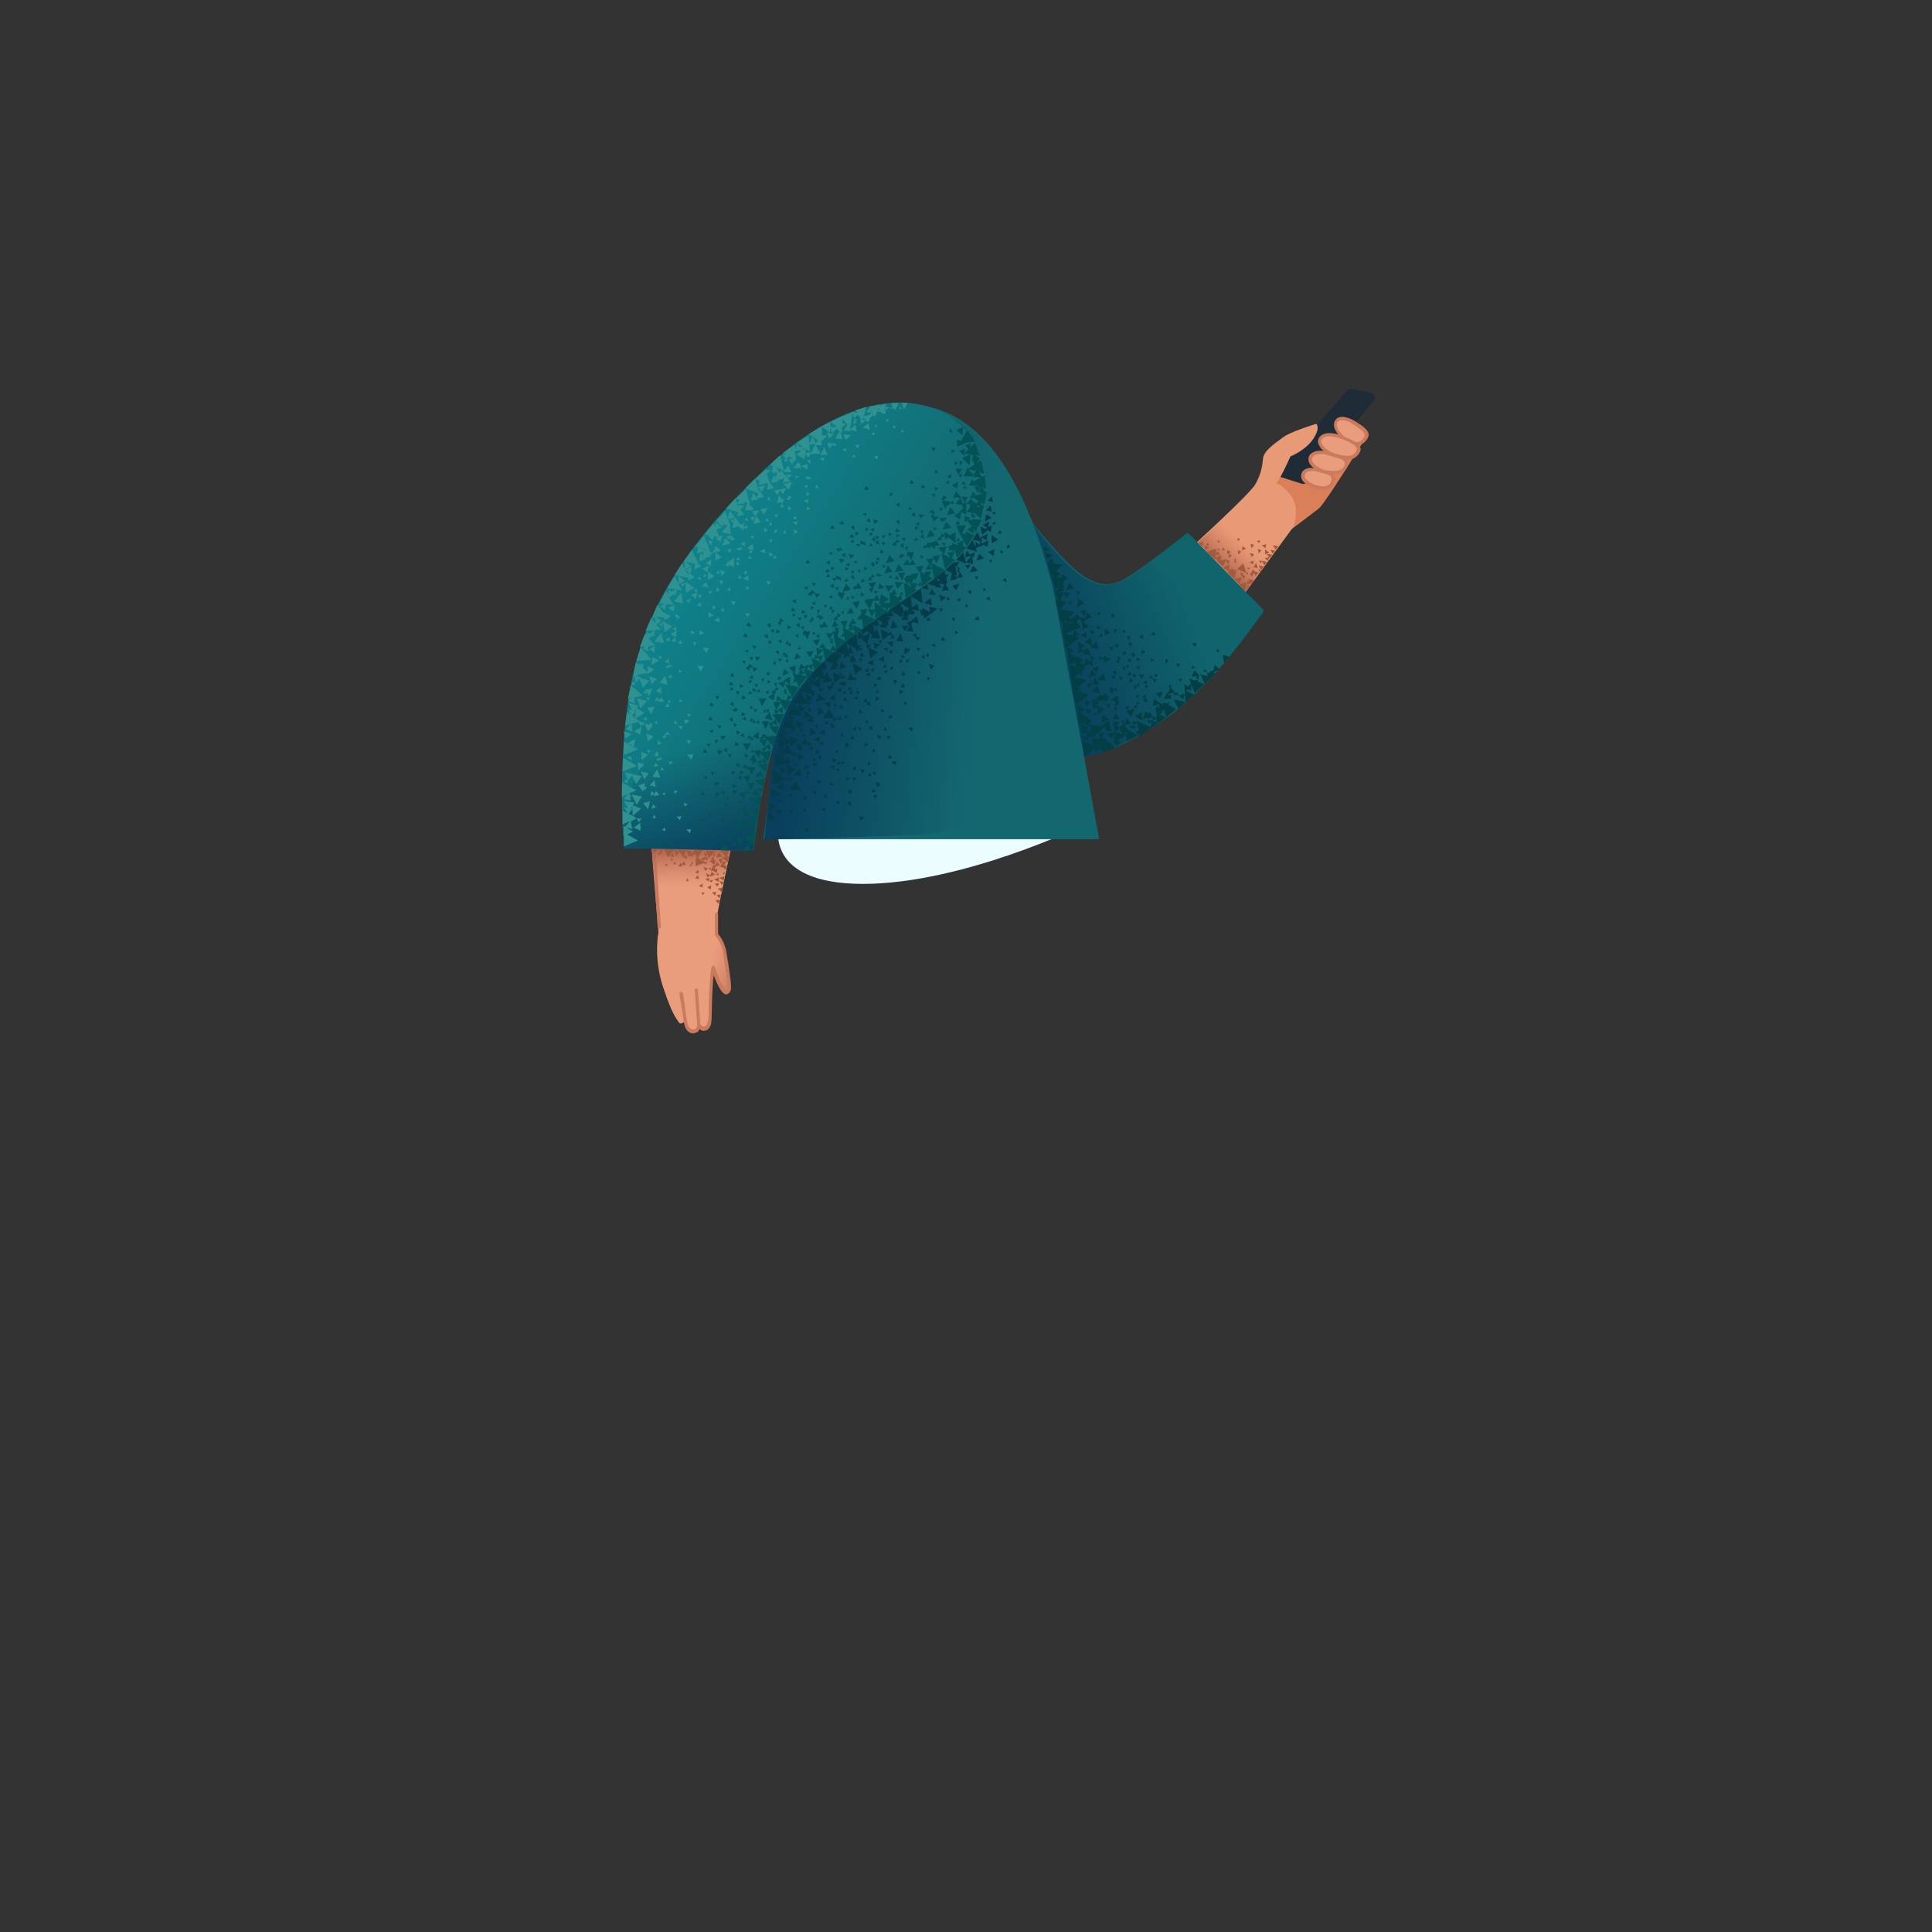 <svg xmlns="http://www.w3.org/2000/svg" viewBox="0 0 480 480" xmlns:v="https://vecta.io/nano"><rect x="0" y="0" width="480" height="480" fill="#333333" stroke="none"/><path d="M318.8 132.9l3-2.1 5.9-4.5c1.5-1.2 11-16.6 11-16.6l-8.4-3.5-10.3 6.7-4.5 8.1 3.3 11.9z" fill="#da7f57"/><path d="M335.9 96.6l4.7 1c.9.2 1.2 1.2.7 1.9l-16.5 20.3c-.3.4-.8.5-1.3.4l-5.4-1.7c-.8-.3-1.1-1.2-.5-1.9L334.7 97c.3-.4.8-.5 1.2-.4z" fill="#1f2b36"/><path d="M295.4 136.5s15.1-13.7 16.5-16.2 1.7-4.4 1.9-6.4 3.2-3.9 4.9-5.2c1.7-1.4 8.3-3.4 8.3-3.4s1.2.8-.7 3.7-5.7 4.4-5.7 4.4-1.5 3.4-2.5 5.1l-1 1.7s1.2-.2 3.6 2.9c2.4 3 .7 7.7.7 7.7l-14.7 20.1-11.3-14.4z" fill="#e89976"/><path d="M332 104.7c.9-1.5 3.4-.4 4.3.3s4.1 2.2 3 3.9-2.4 1.8-4.5.6c-2.1-1.3-3.5-3.5-2.8-4.8z" fill="#ea9d7d"/><path d="M337.2 110.6c-.7 0-1.5-.2-2.6-.8-1.5-.9-2.7-2.3-3.1-3.6-.2-.7-.1-1.2.2-1.7s.7-.8 1.3-.9c1.2-.2 2.8.5 3.6 1 .1.1.4.2.6.4 1 .6 2.5 1.6 2.8 2.7.1.4 0 .9-.3 1.3-.5.8-1.3 1.6-2.5 1.6zm-3.7-6.2h-.4c-.3.1-.6.2-.8.5s-.2.8-.1 1.1c.3 1.1 1.4 2.3 2.7 3.1 2 1.1 3 1 4-.5.1-.2.2-.4.1-.7-.2-.8-1.6-1.7-2.4-2.2-.3-.2-.5-.3-.7-.4-.4-.4-1.5-.9-2.4-.9z" fill="#cc7a5e"/><path d="M325.6 113.8c.3-1.8 3-1.6 4.1-1.3s5.3.8 4.9 2.8-2.3 2.3-4.7 1.9c-2.4-.3-4.6-1.9-4.3-3.4z" fill="#ea9d7d"/><path d="M331.4 117.8c-.6 0-1.2-.1-1.6-.1-1.7-.3-3.4-1.1-4.2-2.2-.4-.5-.6-1.1-.5-1.7s.4-1 .9-1.3c1.1-.7 2.8-.6 3.7-.3.2 0 .4.1.7.1 1.3.3 3.5.7 4.3 1.9.2.4.3.8.2 1.2-.4 2-2.1 2.4-3.5 2.4zm-3.2-5c-.6 0-1.3.1-1.7.4-.3.2-.5.4-.5.8-.1.4.1.8.3 1 .7.9 2.1 1.7 3.6 1.9 3.3.5 4-.6 4.2-1.6 0-.2 0-.4-.1-.6-.6-.9-2.6-1.3-3.7-1.5-.3-.1-.5-.1-.7-.2-.4-.2-.9-.2-1.4-.2z" fill="#cc7a5e"/><path d="M323.7 118c.3-1.6 2.7-1.4 3.7-1.2 1 .3 4.2.6 3.8 2.4s-1.4 2.3-3.6 2c-2.2-.4-4.1-1.9-3.9-3.2z" fill="#ea9d7d"/><path d="M328.7 121.7c-.4 0-.8 0-1.2-.1a5.97 5.97 0 0 1-3.8-2.1c-.4-.5-.5-1.1-.4-1.6s.4-1 .8-1.2c1-.7 2.6-.4 3.4-.2.2 0 .4.1.6.1 1.3.3 3.8.8 3.5 2.7-.4 1.9-1.6 2.4-2.9 2.4zm-4.5-3.6c-.1.4.1.7.3.9.6.8 1.9 1.5 3.2 1.7 2.3.4 2.9-.3 3.1-1.6.2-1-1.4-1.4-2.8-1.7-.3-.1-.5-.1-.7-.2-.7-.2-2-.3-2.7.1-.3.3-.4.5-.4.8z" fill="#cc7a5e"/><path d="M328 109.2c.7-1.7 3.7-1.1 4.9-.7 1.2.5 5.5 1.8 4.6 3.7s-2.7 1.8-5.3 1.1c-2.7-.7-4.9-2.8-4.2-4.1z" fill="#ea9d7d"/><path d="M334.8 114.2c-.9 0-1.9-.2-2.8-.5-1.9-.5-3.7-1.8-4.3-3.1-.3-.6-.3-1.1-.1-1.6.9-2 4-1.4 5.4-.9.1 0 .3.1.5.2 1.3.5 3.8 1.4 4.4 2.8.2.4.2.9-.1 1.3a3.22 3.22 0 0 1-3 1.8zm-6.5-4.9c-.1.3-.1.6.1.9.5 1.1 2.1 2.2 3.8 2.6 2.9.8 4.1.6 4.8-.9.1-.2.1-.4 0-.6-.4-1-2.9-2-3.9-2.3-.2-.1-.3-.1-.5-.2-.9-.3-3.7-.9-4.3.5z" fill="#cc7a5e"/><path d="M250.7 122.3s8.8 12.1 15.1 18c5.9 5.7 9.9 5.7 13.8 3.4 3.2-1.9 10.5-7.4 14.2-10.4 1.1-.9 1.2-1.1 1.9-.4l17.8 18.2c.7.7.5.9-.4 2-3.6 4.9-13.1 18.5-24.9 26.4-13.5 9-20.5 10.1-32 5.2-15.5-6.5-5.5-62.4-5.5-62.4z" fill="#10646c"/><linearGradient id="A" gradientUnits="userSpaceOnUse" x1="291.724" y1="142.6" x2="257.809" y2="156.264"><stop offset=".006" stop-color="#093f5c" stop-opacity="0"/><stop offset="1" stop-color="#093f5c"/></linearGradient><path d="M285.4 139.6l23.7 19.7s-14.9 17.3-24.2 22.3c-6.6 3.5-18.5 10.9-24.9 2.8-13-16.5-9.1-62.5-9.1-62.5s14.7 23.7 23.4 23.4c6.1 0 11.1-5.7 11.1-5.7z" fill="url(#A)"/><linearGradient id="B" gradientUnits="userSpaceOnUse" x1="309.065" y1="134.608" x2="302.905" y2="141.587"><stop offset="0" stop-color="#cc7a5e" stop-opacity="0"/><stop offset="1" stop-color="#aa5f4b"/></linearGradient><path d="M305.3 128.9c7.8 6.1 11.4 8.2 11.4 8.2l-7.1 9.8-12-12.2s4-3.5 5.1-4.6c.8-.5 1.7-1.9 2.6-1.2z" fill="url(#B)"/><g fill="#a05a3c"><path d="M308.4 143.4l-1 .4 1 .5v-.9z"/><path d="M308.4 143.6l-1.9.2 1.4 1.4.5-1.6zm4.5-1.4l.4-.6-.6-.1.2.7zm-5.3-8.6l-.2.8.7-.3-.5-.5zm3 7.5l-.7-.1.2.6.5-.5z"/><path d="M313.3 140.1l.2-.8h-.7l.5.8zm3-4.6l.6 1.1.7-.9-1.3-.2zm-3 6.1l.7-.9-1.3-.2.6 1.1zm1.9-3.2l-1 .3.9.7.1-1 .2.3.7-.9-1.3-.2.4.8zm-3.8.9l-1 .4 1 .5v-.9zm.2-3.9l-.9-.3.2 1.1.7-.8zm.9 5.8l-.4-1.3-.7 1 1.1.3zm-.9-3.5l-1.1-.3.5 1 .6-.7z"/><path d="M302.3 137l-.2 1.1 1-.5-.8-.6zm13.9.6l.6-.8-1.2-.2.6 1zm-8 4.6l.2 1.1.2-.3.2.9.7-.8-.8-.2.3-.4-.8-.3zm5.9-1.7l.7-.9-1.3-.3.6 1.2zm-5.4-4.8l-.1 1.1.9-.5-.8-.6zm.7 11.2l.2-2.2-1.8.5 1.6 1.7zm-6.2-7.6l.2-1.4-1.5.8.3-2.4-2.4.8 2 1.9v-.2l1.4.5zm2.2.9l-1.5.9 1.4.6.1-1.5z"/><path d="M310 146.2l.4-.6-.6-.1.2.7zm-6.2-10.2l-.2.8.8-.2-.6-.6zm-.9.2l-.5.3.6.4-.1-.7zm0-2l-.5.3.6.4-.1-.7zm3.6 7.7l.3-.2-.9-.5v.4l-.7-.2.2.8-.4.1 1.5 1.5.8-2.2-.8.3zm-.6 0v.1l-.2.1.2-.2zm4.2.3h-.5l-.7-2.2-1.6 1.4 2.2.9.4.6.2-.7zm-9.9-7.3l-.6.3.7.5-.1-.8zm7.1 4.6l-.7-.2.1.6.6-.4zm-.4-.9l-.3.6.6.1-.3-.7zm7.4-.9l1.1-.4-1.1-.8v1.2zm-1.3-3.5l-.8.3.8.4v-.7zm-5.3 3.6l.7-.8-.9-.3.2 1.1zm-2.8 2.4l.7-.8-.8-.3v-.1h-.1l-2.4.3 1.5 1.4.9-1.6.2 1.1zm6.5 1.2l-.7 1 .6.1h-.9l.7.8.3-.8.3.1.2.5.8-.8-1.1-.4-.2-.5zm3.2-6.2l-1.1.3.9.7.2-1zm-9.6 1.4l-.2 1.1 1-.5-.8-.6zm-5.5-1.1l-.2 1.1 1-.5-.8-.6zm13.2 2l.7-.8-.9-.3.2 1.1zm-2.2 7.1l-.6-.4-.1 1.1.8-.4.2.3.8-1-1.5-.4.4.8zm-11.7-8.8l.1-1.2-1.1.4 1 .8zm6.4 2.8l.9-.5-.8-.6-.1 1.1z"/></g><g fill="#023e44"><path d="M269.4 153.2l.5-1.7-1.5.3 1 1.4zm-1.9-2.4l1.9-.9-1.4-1.2-.5 2.1zm-7.9-13.6l.5 1.7 1.4-1-1.9-.7zm-.4-1.4l.4 1.3 1.1-.7-1.5-.6zm7.6 10.4l-1.1-1.5-.9 1.9 2-.4zm10.7 16.9l.3.7-.5.7.9.2-.2-.7.5-.6-1-.3zm7.5 6.9l-.1-1-1 .6 1.1.4zm-6.1-1.8l-.9-.1.4 1 .5-.9zm3.2 6.9l-.4.8 1-.1-.6-.7zm-1.4-8.3l-.7 1 1.2-.1-.5-.9zm-7.2-14.4l-.8-.5.1 1 .7-.5zm9.6 13l-.8.3.7.7.1-1zm-14.8-18.5l-.9.1.6.8.3-.9zm-7-3.7l.9 3.3.9-.8-.7 1.5 2-.5-.5-.6.4.2-.1-1.7.7-.7.4-.2-1.4-1.1-.2 1-1.5-.2 1.3-.8-1.1-.7 1.6-1.7-2.3-.2-.2-1.3-1.3.8.8.4-.8-.1 1 3.3.6-.7-.1.9-.4-.1zm9.5 14.2l1.3-.1-.9-.9-.4 1zm5.5 4.2l.2-1.1-.9.5.7.6zm.7-8.7l-.9-.4.2 1 .7-.6zm6.6 9.7l1-.6-.9-.6-.1 1.2zm-4.2 2.9l-.7.6.9.4-.2-1zm7.8 2.8l.5-.8-1 .1.5.7zm-16.2-9.9l-1.6 1.1 1.8.9-.4.4.8.1.8.4v-.3l.5.1-.5-1.7-1.1 1-.3-2zm2.5-2.7l-1-.1.2.9.8-.8zm7.9 7.6l.8-.7-1.1-.5.3 1.2zm-2.1-7l-.6.8h1l-.4-.8zm-9.4.7l-1.5.9 1.6.6-.1-1.5zm-3.8-6.8l.1-.9-.9.3.8.6zm8.8 22.5h0l-.1-.5-1.2.8-.2-.6-1.4 1.6 2 .2-.2-.5 1.3.7-.1-.9.7-.2-.8-.6zm9.1-15l-1.1.5 1.1.5v-1zm-7-.4l.6-.8-.9-.2.3 1zm3.1 7h1.1l-.6-.8-.5.8zm-2.3-3.4l.1-1-1.1.5 1 .5zm2.8-.3l.7-.8-.9-.2.2 1zm-4.7-3.4l-1.4-1.1v1.7l1.4-.6zm-1.2 11.9l-.5-1.7-1.5 1.5 2 .2zm1.7-2.3l.6 1.1.5-1.1h-1.1zm6.6 3.9v-1l-.8.6.8.4zm3.6-13.8l-.7.9h1.2l-.5-.9zm-5.8 1.1l-.9.2.6.8.3-1zm5.1 5.6v.8l.9-.4-.9-.4zm-3.3-.3l-.3.9 1-.2-.7-.7zm-7.7.5l-.8.1.6.8.2-.7.1.4.9-.6-1.1-.6.1.6zm-.9-5.6l-.3-.9-.7.8 1 .1zm10.3 9.5l-1.4-.2.7 1.2.7-1zm-5-6l-.5 1 1.1-.3-.6-.7zm-11.5.6l1.7-.6-.9-.5 1-.8-1.9-.9.3 1.3-.2 1.5zm2.6 6l2-.5-1.1-1.4-.9 1.9zm2.2-1l.3-1.7-1.5.4 1.2 1.3zm-.6 1l-.2.8v.2l-.2.9 1.6-.3-1.2-1.6z"/><path d="M276.5 168.8l.7-.7-1.1-.3.4 1zm-6.5 6.7l1-1-1.6-.5.6 1.5zm1.3 1l-1.5-.5.5 1.5 1-1zm-2.2 6.3l.2 1.5 1.2-.7-.2-.1.8-.7.1.6 3-2.6.7.2-.3.5 1.8.2-.6-1-.3-1.8-2.2 1.6-2.6-.6.4 2.3-.7-.4h.1l-.8-.5.7-.5-1.9-1 .4 2-.1.6 1.2-.5v1.2l-.9-.3zm4.4-19.8l-.4.8.9-.1h.9l-.5-.9-.4.9-.5-.7zm8.4 8.3l.7-.6-1-.4.3 1zm-1.7-6.3l-.6.8h.9l-.3-.8zm-3.8 7.4l.2-.9-.4.1v-.2l.6.1.6.4v-1.1l-.8.4-.4-.6-.6.8.5.1-.6.3.9.6z"/><path d="M270.8 170.8v-.6l.3.3.1-.9-.8.2.2.2-.8.4 1 .4zm-2.9.8l.4-.8h-.6l2.3-1.9-3.2-.6 1.3-1 .5.5.2-1.1.9-.7-.6-.1.6-.5.9-.3.8.6V164l.2.2.1-1.2-1 .3.7.6-.8.4-.7-.8-.6 1.6-1-.4v-.3l1-.3-1.4-1-.1.3-2.1-1 1.2-.7-1.7-1 3-2.3-1.1-.3 1.2-.5-1.5-1.1 1.8-.6-1.1-1.2.3-.1-.3-.3.9-.5.4.8.2 1.9 1.6-.9-1.3-.9.4-.7 1.6-.6-1.3-1.3-.4 1.5-1.1-.1-1.2-1-.2 1.1-.4-.4-.3.8-.8-.6 1.5-1.3-3.7-.7 1.4-1.8-1.3-.4.7-1.9.8 1.3.8-1.2-1.6-.2v-.1l-2.3-.1 1.1 2.1-.7-.2.6 2.7.1.6.5 2.1.4.4.3 2.7v.3l.6 3.1.2-.1.2 1.5v.4l.6 2.6 1.1-.8.1.1.4 1.1-1.7-.3.4 3.2.2.5.3 2v.6l.6 3.4 3.4-2.4-2.7-1zm-1.1-16.7l-.1.3-.4-.1.5-.2zm-.5-.6l-.3.8-.8-.2 1.1-.6zm-1.3-.3l-.1.8-.7-.1.8-.7zm-.3 3.5l1.8-1 .2-.1v1.5l-2-.4zm3 6.4h0l-.1.1.1-.1zm12.9 11.5l-1 .3.6.7.4-1zm1-7.1l.8-.4-.9-.6.1 1zm-8.3 4.1l-.6-2.1-1.4 1.3 2 .8zm-3.2-11.5l-1.2 1.5 2.2.4-1-1.9zm14.4 11.6l-.8.7 1 .2-.2-.9zm-5.1 6.5h-.9l.5.9.4-.9zm-9.6.1l-.8.4 1.5 1.1v-1.1l.9-.4-.9-.5h.1l-2.4-1.6 1.3-.7-1.9-1.2.2 2.1h.1l.3 2.8 1.7-.9h-.1zm4.1-1.5l-.2 2.1 1.8-1.1-1.6-1zm.4-1.4l-1.2-.6h.1l-.8-.5.7-.5-1.9-1 .4 2-.1.6 1.2-.5v1.8l1.6-1.3zm9.2.8l-1.5 1 1.9 1-.4-2zm-6.4.3l-.6 1.4 1.8-.1-1.2-1.3zm3.2 0l.8.8.8-2.1-2.1.7.5.6zm-4.6-1.7h0l.2-.3-.2-.1v-.5l-.9.4.3.2.2.7.4-.4zm1.2-.2l1-.3-.4-.5.5.3-.3-2.1-1.6 1 1.1.7-.3.9z"/><path d="M272.4 177.8v-.9l-.8.4.8.5zm7 2.4l1.6-.4-1-1.3-.7 1.5-.2-.3-.5.7-.3-.1.1.4-.1.1h-.2l.2-.2-.8-.2.7-1.1-1.7.1.4.8-.3-.1.4 1.8-.2-.1v.2l-1.6.3.9 1.3.7-1.3-.1 2.3.3-.2.4 1 1.1-1.2-1.1-.1.9-.7v.1l.4-.2.2.2.2-.4h.1l.4-.9.3 2 2.8-1.5-2.5-1.4-.8-1.1zm-1.1 2.2l-.3-.5-.3.4-.6-.3.9-1 .1.2h.1l.7 1-.6.2zm.8-.2l.3-.5.1.4-.4.1zm-5 1.3h-.6l1-1.5-1.7.2.7 1.3h-2.3l.4 1.5-2.5-.7.4 3.6 2.4-1.8.2.8 1-1.2.3.1-.4.5 1 .2v.5l3.1-1.1-2.9-2.7v.3h-.1zm0 .8v.1-.1zm2.9-7.6l.7-.8-.9-.3.2 1.1zm3.7 3.7l.5.6.1-.3.7.5v-.9l-.6.2.2-.4-.9.3zm.1-11.9l-.3 1.1 1-.4-.7-.7zm1.5 5.9l.2.8.7-.6-.9-.2zm-.9 4.8l.4 1 .8-.9-1.2-.1zm1.4-5.7l.2-.9-1 .3.8.6zm1.8-2.4l.7-.7-.8-.3.1 1zm1.6 8.2l-1-.7.1 1.2.9-.5zm1.1-.5l-.5-.9-.2.3-1.1-1.4-.2.6-.7-.7-.7 2 1.1-.4v.2h.1l1.4-.3-.3.4 1.1.2z"/><path d="M290.9 173.3l.1-.7-.5.2-.2-.3 1.6-.6-1.2-1.2-.5 1.6-.2-.3-.9 1.6h2.1l-.3-.3zm-2-1.5l-1.7.4 1 1.2.7-1.6zm1.4 3.3l.4-.7-1.1.4-.7-.3.1.5-.6-.2-1.7-1.2-.3 1.8 1.5-.5.1 1.1-.8-.6v1.7l.2-.1-.1 2.5-1.2-.7-.2 1.9-3.5-1.6.5 2.5-.7.1.7 1.2.2-.4.1.4 2.6-1.9 1.7-1.1-.1-.1.6-.4h.3l-.1-.1 1.4-1-1.5-.9.2-.2.3.2.1-.6.5-.5.5 1.9 2.5-2-1.9-1.1zm-2.5 1.8l.3-.2.1.4-.4-.2zm2.2 1.2h0zm-3.1-8.4l.5-.9-1-.1.5 1zm-2.9 3.9l.4.6-.1.3.9-.1-.4-.5.1-.4-.9.1zm7.4-1.3l.6.5.1-.3.7.4-.2-.9-.5.4.1-.5-.8.4zm-1-8.2l-.9-.4.1 1.1.8-.7zm-4.4 3.7l-.5.6.9.2-.4-.8zm7.3 1.6l.4-.8-.9.1.5.7zm.6 4.4l.5-1.5-1.5.5 1 1zm-1.1 2.3l1.7-1.7-2.9-.7 1.2 2.4z"/><path d="M295.9 171.6l.1-1.6.8 2.2 2.4-2.2-1.7-.7.2-.5-.8.3-1.4-.5.4 1.3-.8.6-.9-.5.2 1.7.1 2.9 2.3-2-2.2-1 .5-.3.8.3zm7.9-8.9l.3 1.9 1.3-1.4-1.6-.5zm-.8 3.6l-1.2-1.1-.3 1.3-1.1.4.4.4-1-.2.3.9-1.9-.5 1.1 2.4 1.8-1.7h-.1l.9-.8h-.3l.1-.5 1.3-.6zm-9.8-1.4l-1-.1.5 1 .5-.9zm-2 5.7l-.6-.6-.3.8.9-.2zm5.9-2.2l.7.4v-.8h.3l-1.3-1.5-.8 1.6 1.6-.1-.5.4zm.1-8.7l-1 .2.8.9.2-1.1zm-1 5.7l-.1.8.9-.4-.8-.4z"/><path d="M302.7 161.1l-.6.7.8.2-.2-.9zm-3.2 5.1l-.6.5.9.4-.3-.9z"/></g><path d="M193.5 205.1s-3.8 14.5 20.9 14.5 54.6-14.5 54.6-14.5h-75.5z" fill="#ebfdfe"/><path d="M189.9 206.7c0 .2-.1.9-.2 1.1v.1c0 .3-.1.4-.1.5v.1h83.5L261.6 146c-3.7-13.9-12.5-44.9-35.5-45.5-4.1.1-8.1.3-12 2.8-.1 0-2.2 1.6-2.5 1.8-1.7 1.4-7.6 8.1-12.3 34.2-2 11.6-9.4 67.4-9.4 67.4z" fill="#136870"/><linearGradient id="C" gradientUnits="userSpaceOnUse" x1="251.33" y1="158.408" x2="197.634" y2="154.007"><stop offset=".131" stop-color="#093f5c" stop-opacity="0"/><stop offset="1" stop-color="#093f5c"/></linearGradient><path d="M229.6 101.4s10.3 2.3 16.2 9.9c5.5 7.1 5.4 43.4 5.8 64.1.5 20.7-10.6 30.9-20.9 31.8-6.4.6-40.8 1.4-40.8 1.4s1.9-17.6 2.4-28.2c1.2-23.4 37.3-79 37.3-79z" fill="url(#C)"/><g fill="#053c49"><path d="M224.8 156.8l1-1.4-1.8.1.8 1.3zm-2.2 2.4l1.8.2-.6-2-1.2 1.8zm-1.4-3.1l1.8-.2-1.1-1.8-.7 2zm-4.2 3.6l.4 1.5 1.3-1.1-1.7-.4zm-1.8.4l.3 1 .2-.2.5 2.7 1.9-1.5-2.3-1.3.7-.5-1.3-.2zm5.2 5.6l-.6-.7-.4.9 1-.2zm3.9 1l-.3 1.2 1-.3-.7-.9zm-3.4-5l.4.8.6-.8h-1z"/><path d="M228.9 163.3l.9.4-.3-1-.6.6zm-8.4-2.5l-1.1.4 1.1.6v-1zm-5-.7l.6-2.6.6.3-.4.7 2.4.2-.8-2.6-.7 1-.2-1.8h.2l.2.4.3-.3.7.1-.6-2-.9 1.3-.1-.7-2.8 2.1.4.2-.6-.1.6 1.4.8-.9.9.5-1.5.7-1.3-1.3-.2 2.1.7-.3 1.7 1.6zm12.2-1.9l-.2-.9-.8.6 1 .3zm-1.7 5.7h-1l.4.8.6-.8zm-7.3-3.9l.5-.9-1 .2.5.7zm1.7-.4l1.3 1.1.3-1.4-1.6.3zm-14.3 16.2l.3-1.5-1.7.4 1.4 1.1zm-12.2 26.7l.3-1.4-1.6.4 1.3 1zm33.9-49.4l-1.5 1.2-1.1.4.8.8-.8 1.3 1.8.1-.6-1.6.3-.8 1.5.4-.4-1.8zm3.8-2.7l-.4-1.8-1.6 1.2 2 .6zm-1.1 2.9l-.3 1 1.2-.2-.9-.8zm6 .2l.4.9.5-.9h-.9zm-5.1 6.9l1 .3-.2-.9-.8.6zm-6.6 10.5l-.3-1.2-.8.9 1.1.3zm-.4-6.7l-.9-.4v.9l.9-.5zm6.4 5l.2-1-.8.2.6.8zm.3-17.1l-2-1.1.1.7-.7-.4.4 1.7.5-.4.2 1.1 1.6-1.2v.1l1.7-1.4-2.1-.5.3 1.4zm-.4 11.2v-1l-.8.5.8.5zm-2.2-5.1l-1.2.1.8.9.4-1zm-6.6-.6l-.6.9.9.1-.3-1zm20.2-3.7l1.2.2-.3-1-.9.8zm-4.7 3.7l.7-.4-.8-.6.1 1zm1-8.1l.3-.9-1 .3.7.6zm-27.4 15l1.8-.1-1-1.8-.8 1.9zm-3.6 5.2l1.8-1.4-.1.3.9-.1-.5-.9-.3.6-2.3-1.3.5 2.8zm5-2.1l1.9-1.5-2.4-1.3.5 2.8zm-6.4 8.6l-1.6 2.2 2.8-.1-1.2-2.1zm-9.9 20.1l2.8-.1-1.2-2.1-1.6 2.2zm22.7-40l.5 2.7 1.7-1.3.5.4V157l-.6.3-2.1-1zm-23.5 33.6l.5 2.7 1.9-1.5-2.4-1.2zm13.6-25.7l-.4 2.1 1.7-.5-1.3-1.6z"/><path d="M206.2 166.4l1.8-.1-.4-.8.7.3-.4-1.3.7-.9h-.6l1.2-.4-1.1-1.2 1.8.8-.5.3.8.5.1-.6.9.4-.3-1 1.2-.1-.9-1.8-.5 1.1-.4-1.7 2 1 .1.1.6.9.4-.7.2.6.7-.7-.8-.1.4-.7-.8.1-.1-.7.1-.3-.1.1-.3-2.1-2.7 2.1-2.2 2.1h.1l-.2 1.2-.3-1.1-2.4 2.4 2 .8-.8 1.5zm-.2 5.4l1.1-1.4h-1.7l.6 1.4zm-2.6-.8l.4.9.8-.8-1.2-.1zm5.8-3l-.2-1-.7.5.9.5zm-.6 8.1l1-.4-.7-.6-.3 1zm4.9.1l-.1 1.2.9-.4-.8-.8zm-3.7-3.6l.5-.9-1 .2.5.7zm8.6-.3l-.4-1-.5.7.9.3z"/><path d="M208.3 177.8l-.1 1.2 1-.4-.9-.8zm4.5-4.9l-.5.7 1 .2-.5-.9zm-3.9-2.1l-1 .7 1.2.4-.2-1.1zm-6.4-1.5l-1.5-1 .2 2.1.6-.4 1.9 1 .2-2.6.7.3-.3.8 2.4-.2-.1-.2.3-.1-.8-.7-.8-1.4-.5 1.2-.6-1.8h.2l.3.3.2-.4.7-.1-1-1.8-.6 1.4-.2-.7-2.3 2.5.4.2-.6.1.9 1.3.7-1 1 .3-1.4.9zm4.5 1.1l.3-1-.9.4.6.6zm8-3l1 .8.2-1-1.2.2zm18.4-19.7l.4 1.7 1.2-.9-1.6-.8zM219.6 163l-1.5.8 1.6.7-.1-1.5zm-2.7.9l-1.5.8 1.6.7-.1-1.5zm-13.3 19l-1.5.8 1.6.7-.1-1.5zm2.3-9.5l1.6.7-.1-1.5-1.5.8zm-1 7.8l-1.5.8 1.6.7-.1-1.5zm23.8-20.1l-1-.2.4.9.6-.7zm2.5 5.2l.9-.8-1.2-.6.3 1.4zm2.6-7.2h1.1l-.7-.9-.4.9zm-17.5 16.3l-.4-1.2-.7.7 1.1.5zm5.5 2.7l-.8-.5-.2 1 1-.5zm-7.8 2.6l-1 .1.7.7.3-.8zm12.5 1l.3-1-1.2.2.9.8zm-6.5-1.1l-.5.9h.9l-.4-.9zm4.7-5.4l.8-.6-1-.2.2.8zm-14.4 9.1l-.5 1.3 1.2-.2-.7-1.1zm-3-5l.8-.9H207l.3.9zm9.3 1l-.8.6 1 .6-.2-1.2zm-4.2-11l.5-.9h-.9l-.3-.6v-.1h-.1l-.3-.7-.3 1-.4.1.2.2-.3.7 1.7-.1.2.4zm-4.7 5.4l-.8.6 1 .3-.2-.9zm10.9-6.7l-.9.8 1.2.2-.3-1zm-5.8 3.5l.1 1 .7-.4-.8-.6zm.5-7.7l.6.6.3-.9-.9.3zm-11.1 26.6l.9-.7-1.2-.3.3 1zm6-4.1l-.8.4.8.6v-1zm-2.1 8.9l1-.2-.6-.7-.4.9z"/><path d="M210.8 197.2l1-.3-.8-.9-.2 1.2zm-2.7-5.4l.6-.8h-1l.4.8zm8.2.2l-.7.6.9.4-.2-1zm-9.1-.8l.1-1.1-1.1.5 1 .6zm-6.8 1.3l.9-.2-.6-.8-.3 1zm4.3-8.1h-1l.4.8.6-.8zm7.5 9.6l.6-.8h-1l.4.8zm-1.7 5.9l1 .2-.3-1.2-.7 1zm-.2-6.9v.9l.9-.5-.9-.4zm7.3 5.5l.2-1-.8.2.6.8zm-.1-5.9v-1l-.8.5.8.5zm-17.3 14.1l.9-.4-.9-.8v1.2zm-3.6-4.8l.5-.9-1 .2.5.7zm7.6-.6l1 .2-.4-.9-.6.7zm-1.5-3.9l.2-1-1.1.3.9.7zm-6.4-.4l-.4 1 .9-.1-.5-.9zm3.7-6.7l.3.8.7-.7-1-.1zm.4 7.5l-1.1.3 1 .8.1-1.1zm-7.1 1.6l.9-.1-.5-.8-.4.9zm24.6-3.8l.9-.8-1.2-.6.3 1.4zm-5.2-5.3l-1 .6.8.6.2-1.2zm8.3-2.8l-.4.9h1.1l-.7-.9zm-16.6 10.6l1.2.2-.3-1-.9.8zm-4.8 2.7l.1 1 .7-.4-.8-.6zm1.4-8.1l-1 .3.7.6.3-.9zm13.8-29.6l-.6-.9-.2.2-.1-.2-.3 1 .8-.1h.4zm2.5 7.7l.7-.8-.9-.2.2 1zm5-.8l.7-.8-1.1-.4.4 1.2zm-5.2-3.1l.1-1-.9.5.8.5zm6.8-3.4l1-.2-.8-.7-.2.9zm-7.9 3.3l-.5-.9-.7 1 1.2-.1zm-4.4 4.2l-.9-.4.3 1 .6-.6z"/><path d="M221.8 165.5l-.8.6.8.4v-1zm1.8 5.7l-.1 1.2 1-.4-.9-.8zm-3-4.6l-1 .1.5.7.5-.8zm7.2.6l.9.3-.4-.9-.5.6zm-2.7-5.3l.2-.1.5.3.2-1.1-.6.3-.5-.6-.2 1.2-.2.4h1l-.4-.4zm-6.7 21.8l.6-.9-1.2-.2.6 1.1zm-6.5-2.5l.8.3v-1l-.8.7zm7.1-5.1l-.1.9 1-.3-.9-.6zm-7.9 7.3l1.1.5-.3-1.2-.8.7zm5.8 2.6l-.2 1 .9-.5-.7-.5zm-7.3 4l.3-.8-1 .1.7.7zm12.8.1l.3-1-1.2.2.9.8zm-6.5-1l-.5.9h.9l-.4-.9zm5.5-6.1l-1-.2.2.9.8-.7zm-7.6 21l.9-.8-1.2-.6.3 1.4zm-5.4-4.1l.2-1.1-1 .6.8.5zm8.5-4l-.4.9h1.1l-.7-.9zm-2.6-3.7l.6-.9-1.2-.2.6 1.1zm-6.4-2.5l.8.3v-1l-.8.7zm7-5.2l-.1.9 1-.3-.9-.6zm.3-11l-.8.8 1.2.2-.4-1zm-4.4 4.6l-.9-.5.1 1 .8-.5zm-.9-8.4v-.5l-1.6.6 1.5.8v-.5l.3.2.2-1-.4.4zm7.8 3.3l-.3 1.2 1.1-.5-.8-.7zm-1.9 6.1h-1l.6.8.4-.8zm-4.2-7.6l-.7.8.9.2-.2-1zm-4 8.9l-1.2-.7.2 1.4 1-.7zm-6.3-3.5l.2-1.1-1 .5.8.6zm8.6-3.7l-.4.9h1.2l-.8-.9zm-8.7 7.6v2.1l1.6-.9-1.6-1.2zm-5.9 10.8l-1.6-1.3v2.1l1.6-.8zm-4.4 12.3l1.6-.8-1.6-1.3v2.1zm12.3-26.2l1.6-.8-1.6-1.3v2.1zm-5.2 14.1l-.4-.1.1.3-.6.5 2.1.3-.6-1.7-.6.7zm-5.1 4l2.1.3-.6-1.7-1.5 1.4zm-1.7 3.6l-.2 2 1.8-1.1-1.6-.9zm11.1-19.9l-.6-1.7-1.5 1.4 2.1.3zm.9-5.6l-.4-.4-.1 1 .5-.2v.1l1.2-.6.3.4.5-.9-.6.1-1.4-1.1v1.6zm-5 13v2.1l1.6-.8-1.6-1.3zm1.6-8.3l1.6-.8-1.6-1.3v2.1zm-1.6 2.4l1.4-1.2-1.9-.8.5 2zm-2 1.1l1.6-.9-.7-.5h.7l-.9-1 .2-1.1-.4.2.7-.5-1.5-.7 3.3.1-.6-.8 1.3-.7-1.6-1.3v1.5l-1.2-1.7 2.4.2.4.1v-.1l.8.1-.3-.6 1.6-.8-1.6-1.3v2l-.5-.7v-.3l-.1.1-1-1.6 2.3.5.2.1.8.7.5-1.7-.7.3-.3-.6v-.3l-.1.1-.9-1.9-2 2.8h.1l-1.5 2.7-1.5 3.1h.1l.2.8-.5-.6-1.2 3.2 2.2-.1v1.2h-.3zm2.9 4.6l.1-1.7-.6.4-.1-.9-.7.7.7.2-.8.5 1.4.8zm-2.6.6l.9.6.2-1.2-1.1.6zm2.2-5.6l1-.1-.7-.8-.3.9zm4.9 7.1l.6-.9-.9-.1.3 1zm3.5.8l.7-.8-1.1-.4.4 1.2zm-5.2-4.1l-.9.5.8.4.1-.9z"/><path d="M208.9 182.1l-.2.9 1-.2-.8-.7zm-7.9 2.1l-.3.7-.5-1.3-1.2 1.2 1.7.2-.2.4 1.2-.3-.7-.9zm-2.7 5.8l-1-.2.5.9.5-.7zm-3.5-3.6H193l1.3 1.7.3-.7 2.2-.2-1.3-2.3.7-.2.2.8 1.9-1.5-.2-.1.3-.2-1-.2-1.4-.8.2 1.3-1.6-1.3.2-.1.6.2v-.5l.4-.2-1.7-1.2.1 1.4-.4-.3-.6 3.4.5-.1-.5.4 1.4.6v-1.2l1-.2-.8 1.5zm1.5 3.4l-.5-1.6-.5.7-.5-.4-.2-.4-.1.2-1.7-1.2-.4 3.4 2.9-.9 1 .2zm-4.6 5l3.7-1-3.2-2.4-.5 3.4zm0 1.1l-.3 2.3 2.5-.7-2.2-1.6zm12.9-16.2l1.2.3-.2-1-1 .7zm-5 3.5l.8-.4-.8-.6v1zm1.5-8.1l.4-.9-1 .3.6.6zm2.1 5.9l-.1-1.1-.8.5.9.6zm-1.1 7.1l-.3 1 1-.3-.7-.7zm1.5 6.9l.5-1.1h-1.3l.8 1.1zm-6.7-1.2l-.3-1.1-.7 1 1 .1zm6.8-7l-1.1-.5.1 1 1-.5zm27.8-40.5l-.7 1.4 1.7.1-1-1.5zm6.8-1.2l-1.7.4 1 1.2.7-1.6zm-5 6l.4.9.6-.7-1-.2zm8.5-10.6l-.8 1.7 1.9-.4-1.1-1.3zm1.5-2.9l-.7 1.7 1.9-.6-1.2-1.1zm-5.4 6l-.8-.9.7.4-.5-2.7.5.6v-.1l.2.7h-.3l.4.7.5-.7h-.5l.4-.5-.8-.3.6-1.3-1.3.3-.1-.6-2.3 2.2-2.2 1.8v-.1L230 145l-1.1.9-2.8 1.9-2.4 1.7-2.9 1.9.1.1-.4 1.3-.1-1.2-2.9 1.9 1.8 1.2-.8 1.1 1.8.2-.2-.8.6.4-.1-1.4.8-.7-.9-.2v-.1l1.6-.2-.9-1.4 2.8 1.8v-.4h.5l-.6.9 1.8.2-.3-1.1h.4l-.2-.3 1.6-.1-.2-.3.4-.3-.7-.2-.1-.2.1.1v-.3l1.6.4-.4-1.8-1.3 1-.3-2.9 2.9 1.8-.4-3.8 1.9.4-.4-1.4 2.2.5-.2.3 1.7.1-.6-.8.2-.3 1 .3-.6 1.6 1.8-.2-.8-1.3v-.4l.4.2-.3-1.4.6-1-.8.1-.3-1.4 1.9 1-.4 1.9 1.7-.5-.2-.2 1.7-.2-.9-1.4-.5 1.6zm-13.8 8.7h.4l-.3.7-.1-.7zm1.3-.3l-.4-.7-.4.8-.5-1.5-.2.3-.1-1 2 1.2-.4.9zm7.6-7.5h0l-.3-.9.9.5-.6.4zm0 .6l.1.1v.1l-.1-.2zm8.3 2.5v-1l-1 .4 1 .6zm-6.1 1.5l.8-.2-.6-.7-.2.9zm13.8-4.9l1.1.4-.2-1-.9.6zm-4.6 1.8l-.1.9.7-.3-.6-.6zm1.8-6.2l.4-.8-.9.2.5.6zm-1.3 8.9l1 .5v-1l-1 .5zm-5.1 2.2l.8-.2-.6-.7-.2.9zm3.3-7.6h-.9l.4.7.5-.7zm-2.6-1.9l.6-1.2-1.4.3.8.9zm-.5-1.7l1.8.5-.3-2 .4.3.3-1.3-1.2.6-.8-1-.4 1.6 1.4-.3-.1-.1.2.2-1.3 1.5-.8-2.7-2 1.9 2.8 1.1v-.3zm2.8-2.6l-.4-.8 1-.7v.3l1-.6.9.6.3-1.7-1.5.8-.7-.5.1.9-1.2-.8.1 1.4-.8-1.9 2.1.4.2.1v-.1h.1l-.1-.2.1-.9-.4.3-.8-1.5-1.3 1.9-1.6 2.1 2.9.9z"/><path d="M246.8 138.1l.3-1.7-1.6.8 1.3.9zm-1.7-3.8l.3-1.7-1.6.8 1.3.9zm1.3.7l1.6-.9-1.7-1.2.1 2.1zm-2.4-2.1l1.4-1.2.8.5.2-1.7-.8.5.1-1.5-1.5 1 1.1.6-.4.3.3.2-1.6-.8.4 2.1zm6.4 2.3l-.3 1 1-.3-.7-.7zm-5.4-7.4l-.3 1.8 1.7-1-1.4-.8zm3.4 3.9l-.5.9 1.1-.1-.6-.8zm0 5l.4.9.5-.6-.9-.3zm-1.2-7.2l-.7.6.7.3v-.9zm-.8-6.2l-.9 1.1 1.2.3-.3-1.4zm-.3 2.3l-1.1 1.2 1.4.3-.3-1.5zm1.2 1.5l-.9.3.8.5.1-.8z"/></g><path d="M163.9 167.2c-3.9 6.5-3.6 6.9-3.3 21.1.4 14.2 3 43.3 3 43.3s-1.3 6.2 1.1 13.5 3.3 7.8 3.9 8.8c.5 1 1.7-.3 1.7-.3s.6 2.3 2 2.3c1.3 0 1.4-1.5 1.4-1.5s.1 1.6 2.2.7c.7-.4.4-3 .4-5.4-.4-2.1 1-7.5 1.1-8.5s1.1 2.1 1.7 3.7c.7 1.6 2.7 2.2 2.2-.8-.6-3-.6-5.7-.8-6.5s-1-2.8-1.7-4.2l-.6-1.4s-.6-1-.1-4.2 7.2-34.8 8.5-39.5c1.5-5.9-19.3-26.6-22.7-21.1z" fill="#ea9d7d"/><path d="M163.7 230.8c-.2 0-.3-.2-.3-.4 0-.4-2.9-40.6-3.2-53.7-.3-11.6 3-18 5.7-21.3 1.8-2.3 3.1-3.5 3.3-3.6s.5 0 .6.2 0 .5-.2.6c0 0-1.9 1.6-4.2 5.1-3.8 5.8-4.5 13.6-4.4 19 .3 13.1 3.2 53.2 3.2 53.6 0 .2-.2.4-.4.4-.1.2-.1.2-.1.1z" fill="#cc7a5e"/><linearGradient id="D" gradientUnits="userSpaceOnUse" x1="185.589" y1="211.191" x2="196.597" y2="214.806"><stop offset="0" stop-color="#cc7a5e" stop-opacity="0"/><stop offset=".924" stop-color="#aa5f4b"/></linearGradient><path d="M189.9 181.7c-1.2 1.1-3.3 5.4-4.3 10.1l-7.4 35.2-.6 5.5s.5-.6 1.6 1.7c1.2 2.3 2 9 2.3 10.5.2 1.5-.2 1.5-.6 1.7s-1-.3-1.3-.9-2.4-5.2-2.4-5.2-3-.1-4.1-2.7c-1-2.5-.7-5.6-.7-5.6s-6.1-40.2 2.6-53.6c8.2-12.5 16.1 2.2 14.9 3.3z" fill="url(#D)"/><linearGradient id="E" gradientUnits="userSpaceOnUse" x1="171.851" y1="220.345" x2="171.755" y2="209.575"><stop offset="0" stop-color="#cc7a5e" stop-opacity="0"/><stop offset=".924" stop-color="#aa5f4b"/></linearGradient><path d="M161.7 208.5l1.1 12.2 16.3.5 2.7-11.6-20.1-1.1z" fill="url(#E)"/><path d="M173.3 254.8c-.1-.1-.1-.1-.1-.2l-.6-8.6c-.1-.2.2-.4.4-.4.2-.1.4.2.4.4l.6 8.5c.2.2.5.62.9.57.73-.1 1.18-1.12 1.18-4.02 0-3.95.42-10.26.73-10.75 0-.2.2-.3.4-.4.2 0 .4.1.4.3 1.3 4.1 2.6 5.7 2.9 5.9.2-.1.4-.3.3-1.1-.1-1.4-.9-6.5-1.1-8.1-.4-2.8-2-4.4-2-4.4-.1-.1-.1-.2-.1-.3v-5c0-.3.2-.4.4-.4.3 0 .4.2.4.4v4.8c.4.5 1.7 2.1 2.1 4.8.5 2.9 1.1 6.9 1.1 8.2.1 1.3-.4 1.7-.9 2-.1 0-.4.1-.6 0-.8-.3-1.8-2.1-2.8-4.7-.3 2.2-.42 6.58-.47 8.8-.06 2.9-.03 3.5-.73 4.4-.4.5-.9.6-1.2.6-1.18.07-1.5-1.2-1.6-1.3z" fill="#cc7a5e"/><g fill="#a05a3c"><path d="M174.9 211.8l.3 1 .6-.5.3.9 1.7-1.8-2.5-.1.4.9-.8-.4zm3.5 5.8l.2-.7-.7.3.5.4zm-8 1.3h.7l-.3-.7-.4.7zm6.2-2.7v-.7l-.6.3.6.4zm.6 2.4l-.9.1.4.6.5-.7zm1.4 6l.3-1.1-1.2.2.9.9zm-2.8-6.6l.7-.6-1.1-.4.4 1zm-.6-1.6l.7-.6-1.1-.4.4 1z"/><path d="M174.5 220.5l.1-1-1 .6.9.4zm2.3-3.9l-.4 1.2 1.3-.5-.9-.7zm-.7 2.4l.1-.9-1 .3.9.6zm-8.9-7.1l-.7.9 1 .1-.3-1zm11.6 11.3l.3-1-1.1.2.8.8zm-4.7-9.8l.8.5.1-.5.7.4.2-1-.8.4.1-.4-1.1.6zm4.1 6.9l.5-.8h-1.1l.6.8zm.4-1.2V218l-1.2.5 1.2.6zm1.3-1.8l.3-.6-.7.2.4.4zm-1.8-3.2l-.5 1.1 1.3-.2-.8-.9zm.4-.6l.6 1.1.5-1.3-1.1.2zm.1-1.7l-.7 1.3 1.6-.3-.9-1zm.7 8.1l.6-.8-1.1-.2.5 1zm.5-1.1l.2-1.1-1.3.4 1.1.7zm-6.4-1.4l-.7.8 1 .2-.3-1zm3.9-4.7l-.8.8.7.2-.9.2 1.2 1 .3-1.3-.4.1-.1-1zm-9.4.1l.9-1.1-1.3-.6.1-.1-2.7-.2 1.1 2.2 1.6-1.9.3 1.7zm2.7-1.7l.4 1.7.9-1.1-1.3-.6zm6.9 1.7l.2-.7-.7.2.5.5zm-10.2 1.9h.7l-.4-.7-.3.7z"/><path d="M166.6 213.3l.1.6.6-.4-.7-.2zm-1.2 1.9l.6-.4-.7-.2.1.6zm9.9-.4l.4-.7h-.7l-2.1-1.1-.1 2.2 2.1-.8.4.4zm-11.9-2.9l.3.7.6-.5-.9-.2zm8.7 2.2l-.5.3.6.4-.1-.7zm-.8 1.1l.7-.2-.5-.4-.2.6zm8.2 5.3l-1.2.3 1.1.9.1-1.2zm-5 1.9l.6-.5-.8-.3.2.8z"/><path d="M173.5 217.1l.1-1-.9.6.8.4zm-1.5-5.2h0l-.2.1h-.1l-.5.7 1 .1-.2-.6.6.3v-.5l.7 1.4 1.2-2.2-2.1-.1v.5l-.4.3zm-2.3 1h0l.9.5.1-1-.8.5.6-1.8-2.1-.1 1.3 1.9zm7.9 2.9l.4-.8h-1.1l.6.7-.5-.4-.4 1.2.5-.2 1 .6.1-1.1-.5.2-.1-.2zm3.5-4.5l-2.2.1 1.4 1.4-1 .2 1.5 1.3.3-1.6-.5.1.5-1.5zm-1.2 3.6l.5-.8-1.1-.1.5.8-.4-.4-.5 1.1.5-.1 1 .7.2-1.1-.5.1-.2-.2zm-2.3 7.6l.4-.9-1.1.1.7.8zm-8.4-8.2l-.7.9 1 .1-.3-1z"/><path d="M164.6 211.9l-.3-1-.6.9.9.1zm11.1 8.6l.9.5.1-1.1-1 .6zm-13.6-9.6l.5 1.1.8-1-1.3-.1zm8.2 4.1l-.3-1-.7.8 1 .2z"/></g><linearGradient id="F" gradientUnits="userSpaceOnUse" x1="131.562" y1="115.885" x2="208.758" y2="165.685"><stop offset="0" stop-color="#089ba5"/><stop offset=".995" stop-color="#136b73"/></linearGradient><path d="M243.4 112.9c-6-15.5-28.4-20.1-53.5 3.8-25.2 23.8-31.8 41.6-34.1 59.3s-.8 34.7-.8 34.7l32.2.7s2.4-24.3 9.1-36.8c6.8-12.5 25.6-23.4 34-29.5 8.4-6 19.4-15.8 13.1-32.2z" fill="url(#F)"/><linearGradient id="G" gradientUnits="userSpaceOnUse" x1="175.283" y1="179.226" x2="185.226" y2="213.551"><stop offset=".131" stop-color="#093f5c" stop-opacity="0"/><stop offset="1" stop-color="#093f5c"/></linearGradient><path d="M187.1 211.4l-32.2-.7s-2.2-10.8 6.9-24.3c5.4-8 17.4-17.3 20-24.6s19.5 5.4 19.5 5.4-7.3 5.4-12.1 30.2c-1.3 7.4-1.4 6.4-2.1 14z" fill="url(#G)"/><g fill="#035256"><path d="M239.6 125l.9-1.5-1.5-.1.6 1.6zm-2-3l-.8 1.6 2.1.1-1.3-1.7zm7.5.5v-.3l-.2.1-.9-1.2 1 .4-.3-3.4-.7.4-.8-1.2 1.3.4-.7-3.4-1 .7.5-.9h-.2l.5-.1-1.3-.9 1.2.1-1.3-3.2-1.2 1.2.2-1.1-1.5.5.9 1-1.1 1.1 1.5.2-2 .9 1.9 1.8.2-2.7.6.1-.2 1.6.3-.1.3.9-1.6 1.1 2 .6-.2.4-.5.1.3.4-.2.5 1.8.1-1.8 1-.4-.6-.8 1.6 2 .1-.1-.2.9.4-1.4-.1.7 1.6.9-1.5h.1l-.8 1.5 1.3.1-1.8.6-.7-1-.9 1.6 1.1.1 1.1.7-.7.7-.4-.8-.3.4-.3-1-1.1 1.1-1.1.2-.6-1.4-1.2 1.4 1.7.4.1.2-.3.1.5.4-1 .9.2.1-1.6.9 1.5 1 .3-1.8 1.3.5-.1-1.9.2-.9.9.4-.3.4.3.1-.2.3h-.2l.1.1-.6.9 2.1.4 1.4 1.3.8-3.4-.6.1-.2-.8.9.6.5-2.9zm-2.2 3.5l-.3-.5 1 .4-.7.1zm-3.9-9.5l-1.6-.1.7 1.6.9-1.5zm-.4-.8l.7-1.1-1-.1.3 1.2zm.5 5.5l1 .4-.1-.9-.9.5zm-6.7-4.5l-.1 1 .8-.4-.7-.6zm-3.4 3.7l-.1 1 1.1-.4-1-.6z"/><path d="M235.9 119.5l-.9.1.5.8.4-.9zm.4-1.8l-1 .8 1 .4v-1.2zm0-5.2l1-.3-.8-.6-.2.9zm3-6.4l-1.7.7 1.5 1.4.2-2.1zm1.1 10.1l-1 2.1 2.7.1-1.7-2.2zm-.9-2.9l.3-1.8-1.5.5 1.2 1.3zm-3.4 11.7l.8.3-.1-1-.7.7zm-4-1.4l.3-.9-.9.1.6.8zm6-5.6l.7.7.2-1-.9.3zm-.3-8.8v1.8l1.9-.8-.2-.1 2.8-.4-2-2.8-1.6 2.7-.9-.4zm0 12.2l.2-1.7-1.5.9 1.3.8zm-5.5 14.2l1.1-.1-.8-1.3-.1.2-1.7.6-.2-.3-.6.9h-.7l.4.8.2-.3 1.6-.1-.6-1 1.4 1.5v-.9zm7-1.4l-1.6.8.6.5-1.3-.4-.5-.2.1.4-1.2.6.5.4-.3.5.8-.1.5.4v-.5h.2l.7 2 2.3-2.6-.8-.3v-1.5zm-2.1 2.9l-1.8.2.7 1.2-2.2-1 .9 3.9 2.5-2.3-.8-.4.7-1.6zm-1.7-4.5h0l-.6-.3v.1l-.3-.1.1 1 .1-.1v.9l.8-.6 1.8 1.5v-2.8l-1.5.8-.4-.4zm2.4-3.3l-.5 1.1 1.2-.3-.7-.8zm-3.4 6.4l.5-.7-1-.2.5.9zm-3.1-8.2l.5.2-.8.6.5.2.4 1.1 1.2-1.2-1.2-.1-.1-.5.3.1-.1-1-.3.2-.2-.5-.7.7.6.1-.1.1z"/><path d="M227.5 128.4l-.3-1.2-.8.7 1.1.5zm4.4 3.4l.9-.4-.7-.5-.2.9zm-6.9 1.8l-1 .1.7.8.3-.9zm1.5-14.4l-.6.9 1.2.1-.6-1zm5.7 1.8l.2 1 .7-.7-.9-.3zm-5.8 5l-.9.3.9.5v-.8zm13.5-5.5l-.4-1-.6.7 1 .3zm1.4 7v1l.3-.2-.1.4 1-.3-.5-.4.1-.1-.8-.4zm-8.7-16.3l-1.2.1.5.9.7-1zm3.7-4.7l-.6.6.9.4-.3-1zm1.7 8.6l-.8-.5-.1 1 .9-.5zm-4.2 14.5l.3-.2.2.3.3-.5.1.2.5-.8-1 .1v.1l-.7-.2.3 1zm3.8 4.9l1-.2-.6-.7-.4.9zm3.8-1.8l-1.4-.7v.7l-1-.2 1-1.9-2.4-.1.7 1.8.1.3.2.4v-.1l1.6 2.9 1.9-2.9-1-.2h.3zm.1-3.8l.1.3h-1l.5-.4-1.4-.7-.1 1.7.7-.5 1.1 1.5-1.1.9 1.8.9-.3-1.2.6.8 1.5-3.1h-1.3l-1.1-.2zm-11.8 5l-.4-1.2-.7.7 1.1.5zm-2.3-3.2l-.1 1 .9-.5-.8-.5zm6.9-4.5l-1 .1.5.7.5-.8zm-4.7 1.7l-1.4-.2.5 1.1.9-.9zm5.1-3.4l-.7-.1.8 2 .6-1 .2.3.6-1h-.4l.1-.2h-1.2v-.6l.7-.3-1.1-.6v.6l-.5.3.9.6zm-7.2 15.8l-.8-1.3-.7 1.1-.6-1.1-1 1.4 1.5-.1v.1l1.6-.1zm3.3-.2l-.9 1.5 1.8-.2-.9-1.3z"/><path d="M231.4 141.9l-1.8.2.4.6-1.2-.6.6-1.5-1.8.2 1 1.7.5 3-.4-.9-.9.9 1.2.1v.2l2.7-2.1-.9-.5.6-1.3zm.5-3.2l.8 1.3.8-2-1.8.2.2.5-1.8.2 1.1 1.7.2-.5.7 3.7 2.6-2.2-3.3-1.7.5-1.2zm.9-4.5h1.3l-.4-.6 1-.4-.7-.7-.3 1-.2-.3-.7 1zm-3.9 4.7l.6-.6-.9-.4.3 1zm-.5-9.2l-.9.5.8.5.1-1zm-5-.6l-.9.5 1 .7-.1-1.2zm4.1 4.4l-.4.9 1-.2-.6-.7zm-7.5 1.3l-1-.1.5.9.5-.8zm4.4.1l-.9.6 1 .7-.1-1.3zm-.9-1.7l-.6-.6-.3.9.9-.3zM211.3 151l-.9 1.5 1.8-.2-.9-1.3zm1.4 3.9l-.8-1.3-.9 1.5h.2l-.5.5.5.1-.5.9-.8-.5.7-1.9-1.8.2 1 1.7-.5-.3.3 1.3-.7 1.1.9-.1.2 1.2-1.9-1.1.4-1.7-.4.1.3-.7-1.1.1.4.7-1 .3.2.3-1.7.1.9 1.4.9-1.4.4.5-.3-.2.6 3.6-.8-1-.6 1.3-1.6-.7.4-.1-.8-1-.7 1.2.8-.1.1.6-1.7-.6.2 2-.4-.3-.3 1.2-.7-.3.4 1.4-1.2.5v-.3l-1 .5-.8-.7-.6 1.6 1.6-.6.6.5-.3-.1-.7-.2.4 1-.1.3.2-.1.5 1.3 1.4-1.8-1.4-.4.1-.9 1.1 1 .1-1.5.4 1.5 1.9-1.9-1.9-.8 1-.4.7 1 .5-1.6-1.4.3.1.1-.2-.2 1.5-1.4.5 2.3 2.1-1.8-.7-.3 1.2-.2v.1l2.2-2v.1l2.5-2v.1l1.9-1.5-2.4-1.2.9-.3zm-1.8 1.7l1.3-.1.2 1-1.5-.9zm1.3-.2l-.5-.8h.2l-.3-.7h.3l.3 1.5zm1.4-7.1l-1.8.3 1.1 1.7.7-2zm1.9 2l-1.8.2.5.8-.2-.1.1.7-.2-.4-1 1.4h1.3l.2 2.3 3-2.3-2.5-1.2.6-1.4zm7.6-8.9l1 1.8.8-2-1.8.2zm-1.1 3.1l-2.1-.1.8 1.7 1.3-1.6zm2.4-.8l-2.1-.1.7 1.7 1.4-1.6zm-17 9.5l-.8 1.6 1.7-.3-.9-1.3zm15.9-10.2l-.3-1-.9.8 1.2.2zm-5.2 3.1l-.9-.6.1 1.1.8-.5zm.2-7.7l.3-.9-1 .3.7.6zm6.2 2.3l-1.3-1.5-.9 2 2.2-.5zm-3.5-3.8l-.9 2 2.2-.5-1.3-1.5zm-.4 2.6l-.9 2 2.1-.5-1.2-1.5zm10.5-8.9l-.9 2 2.1-.5-1.2-1.5zm3.1 0l2.1-.5-1.2-1.5-.9 2zm1.9-5.6l-.9 2 2.1-.5-1.2-1.5zm-25.9 19l-.9 2 2.1-.5-1.2-1.5zm8.6-8.5l-.2 1 1.1-.3-.9-.7zm6.5.3l.4-1-.9.1.5.9zm-3.6 6.8l-.3-.8-.7.7 1 .1zm4-5.6l.7 1.1.7-2-.9.2-.6-.4-.1.5h-.3l.2.3-.1.4.4-.1zm8.2-1.2l.6 1 .7-2-1.8.2.1.1h-.3l.6 1.1.1-.4zm-11.2-5.6l-.3 1 1.2-.1-.9-.9zm6 .6l.3.9.5-.9h-.8zm-4.6 6.9v-.3l.6-.5-1-.3.1.3-.6.4.9.4zm-18.5 17l-.8-1.3-.6.9h-.7l.4.8.2-.2 1.5-.2zm-5-8l1.1.5-.1-.6 1-.3-1-.8-.1.7-.1-.2-.8.7zm5.7 2.8l-.2 1 .9-.4-.7-.6zm-7.2 2.9l-1 .1.7.8.3-.9z"/><path d="M200.7 139l-.6.9 1.2.1-.6-1zm5.7 1.8l.2 1 .7-.7-.9-.3zm-5.8 4.9l-.9.3.9.5v-.8zm.8 5.8l.9-.5-.7-.5-.2 1zm1.4-3l1-.9-1.4-.2.4 1.1zm6.2-4.2l-.2-1.1-.3.2-.8-.5v1l.3-.1 1 .5zm-.8 8l-.3 1-.1-.3-.8 1h1.2l-.3-.6 1-.4-.7-.7zm-5.4 5.3l.3 1 .7-.6-1-.4zm-1.1-7.7l.8.5.1-1-.9.5zm-4-1.1l-.9.5 1 .7-.1-1.2zm-3.5 5.8l-1-.1.5.9.5-.8zm4.4.1l-.9.6 1 .6-.1-1.2zm-1.8-1.5l.9-.3-.6-.6-.3.9zm-3.8 3.1l-.2 1 1.1-.3-.9-.7zm6.9-.7l-.9.1.5.8.4-.9zm-4.4 6.9l-.7.7 1 .1-.3-.8z"/><path d="M199.9 157.7l.7 1.1.7-2-.9.1-.6-.4-.1.5-.3.1.2.3-.1.4.4-.1zm-3-6.8l-.4 1 1.2-.1-.8-.9zm6.4 1.5l.5-.8-.9-.1.4.9zm-4.9 6l-.1-.9-.8.5.9.4zm14.8-13.6l-.6.9h-.7l.4.8.2-.2 1.6-.1-.9-1.4zm-3-6.3l-.3-1.2-.8.7 1.1.5zm4.4 3.3l.9-.5-.7-.5-.2 1zm-7.2 2.7l.3-.9-1 .1.7.8zm1.8-15.2l-.6.9 1.2.1-.6-1zm5.9 2.8l.7-.7-.8-.3.1 1zm-2.7 11.9l-.4-1.2-.7.7 1.1.5zm-2.3-3.2l-.1 1 .9-.5-.8-.5zm2.2-2.9l-1.4-.2.4 1.1 1-.9zm5-4.5l-.8.6 1 .6-.2-1.2zm-8.3 13.9l-.6-.4-.1.5h-.2l.2.3-.1.4.3-.1.7 1.1.7-2-.9.2zm7.8-3l-.4-.6 1-.4-.7-.7-.3 1-.2-.3-.7.9h1.3v.1z"/><path d="M212.3 148.3l-.9-.4.3 1 .6-.6zm-1.2-8.5l-.9.5.8.5.1-1zm-4.9-.6l-.9.5.9.7v-1.2zm4.6 5.1l-.6-.6-.4.9 1-.3zm-8.1.6l-1-.1.5.9.5-.8zm4.5 1.3l-.1-1.2-.9.5 1 .7zm-1.9-2.7l1-.3-.6-.7-.4 1zm3.1 2.4l-.9.1.5.8.4-.9zm-4.7 7.3l-.2-.6-.7.7.6.2h-.1.3v.5l1-.4-.3-.2-.3-.7-.3.5zm1.7-12l-.3 1 1.2-.1-.9-.9zm6.4 1.5l.5-.8-.9-.1.4.9zm-5.1 5.1l-.8.6 1 .3-.2-.9zm17.1-.1l.6.3-.2-1-.7.5.3.2-.7.8-1.1-.8h.9l-.8-1.3-.7 1-.4-.3.1 2.7h-1.4l-.1-.2 1.3-.7-2-1.3-.5 2.6.7-.4-.6.7-1.2-.9.1 1.8h-1.7l.9 1.9.8-1.6.1 2 2.9-1.8-1.5-1 1 .1.4.9.6-1.2v.7l2.9-1.8-.5-.4h.9l-.4-1.5zm-16.3 3.9l-1-.1.3.9.7-.8z"/><path d="M215.1 149.8l1 1.6.8-2.1 1.7-.1-.7-1.4-1 1.4.2-.5-2 .3-.1-.1v.1h-.2l.2.3-.1.6.2-.1zm12.1-4.8v-.4l-.6.4h-.1l.5-1.4.4.7.8-1.9-1.8.2.2.3-1.6.2.2.4-.7.1 1 1.7.3-.8.3.5h-.1l.6.9-2.1-1.2.5 3.9 2.8-2-.5-.3.6-1.5-.7.2zm-8.7-.1l-.3 1.4 1.6-.3-1.3-1.1zm-4.6 2.3l-.1 1 1.1-.4-1-.6zm5.3-6.2l.9-.2-.8-.6-.1.8zm-.1 2l-.8-.6v.3l-.4-.3-.2.8.6-.1v.2l.8-.3zm-15.3 15.8l-1.9.3 1 1.3.9-1.6zm-1.6 2.9l-1.9.3 1 1.3.9-1.6zm13.5-16.8l.9 1.2-.7.1.6 1.1.5-1.2h-.1l.8-1.5-2 .3zm-6.2 7.8l.2-.9-.7.2.5.7zm-2.9 5.8l-.5.7h.5l-.5.5.9.3-.2-.8h.3l-.5-.7zm7.2-17l-.8.2.6.7.2-.9zm-3.1 6.7l-.5.7h.9l-.4-.7zm-3.9-17.8l-.6.9 1.2.1-.6-1zm6.5 2l-.9-.2.2 1 .7-.8zm-6.6 4.7l-.9.3.9.5v-.8zm2.2 2.8l1-.9-1.4-.2.4 1.1zm6.2-4.3l-.2-1.1-.3.2-.8-.5v1l.3-.1 1 .5zm-1.2 9.2l1.1-.4-.7-.7-.4 1.1zm2.4-14.9l-.3-1.2-.8.7 1.1.5zm4.6 2.3l-.2 1 .9-.4-.7-.6zm-7.5 3.7l.3-.8-1 .1.7.7zm1.9-15.2l-.6.9 1.2.1-.6-1zm6.6 2l-.9-.3.2 1 .7-.7z"/><path d="M215.2 127.4l-.9.3.9.5v-.8zm2.2 7.5l1.1.4-.4-1.2-.7.8zm-1.4-1.7l.9-.5-.7-.5-.2 1zm2.3-3.9l-1.4-.2.4 1.1 1-.9zm5.1-4.5l-.8.6 1 .6-.2-1.2zm-.6 10.8l-.3-.6 1-.4-.7-.7-.3 1-.2-.3-.7.9 1.2.1zm-5.1 4.7l.7-.6-1-.4.3 1zm-.5-9.2l-.9.5.8.5.1-1zm-5-.6l-.9.5 1 .7-.1-1.2zm4.7 5.1l-.6-.7-.4.9 1-.2zm-8.6 1.5l.3-.5.5.3.1-.8-.6.2-.8-.1.5.9zm4-2.5l-.6-.6-.4.9 1-.3zm-.8-2l-.4 1 1.2-.1-.8-.9zm6.4 1.5l.5-.8-.9-.1.4.9zm-5.1 5.1l-.8.5 1 .3-.2-.8zm7.1-6.3l-.8.2.5.7.3-.9zm-3.3 7.4l.3.6.5-.7-.4-.2-.2-.5-.3.4h-.1l.1.1-.2.3h.3zm-20.9 15v1l1-.4-1-.6zm5.3-1.2l.5.7.2-.7.6-.1-.6-.7-.3.7-.4.1zm-2.3 6.5l-.6.7h.9l-.3-.7zM187 170.9v1l1-.4-1-.6zm5.8-.4l.3-.9-.8.2.5.7zm-2.8 5.8l-.5.7h.9l-.4-.7zm9.2-24.8v1l1-.4-1-.6zm6.2-1.3l-.8.2.5.7.3-.9zm-3.7 7.4h.9l-.4-.7-.5.7zm-15.6 8.4l1-.3-1-.8-.1.7v-.2l-.8.7 1.1.5-.2-.6zm5.4 3.4l-.7-.5-.2 1 .9-.5zm-7.8 2.3l-1 .1.7.8.3-.9zm1.5-14.4l-.6.9 1.2.1-.6-1zm5.7 1.8l.2 1 .7-.7-.9-.3zm-5.8 5l-.9.3.9.5v-.8z"/><path d="M186 169.8l.9-.5-.7-.5-.2 1zm1.3-2.9l1-.9-1.4-.2.4 1.1zm6.1-5.4l-.8.5 1 .6-.2-1.1zm-.6 9.2l-.3 1-.2-.3-.7.9h.8l-1.6.8 1.4.9.3-1.8h.4l-.3-.6 1-.4-.8-.5zm-5.5 5.3l.3 1 .6-.6-.9-.4zm-.3-7.2l.1-1-.9.5.8.5zm-4.8-1.6l-.9.5 1 .7-.1-1.2zm4.7 5.1l-.6-.7-.4.9 1-.2z"/><path d="M178.7 173l-1-.1.5.9.5-.8zm3-2.3l-.4.9 1-.3-.6-.6zm-.2-1.4l-.4 1 1.2-.1-.8-.9zm6.3 1.5l.6-.8-.9-.1.3.9zm-5.9 5.7l.8.3v.1h.2v-.1l.5-.7-.9-.2v.2l-.6.4zm8.8-19l-.9.5 1 .7-.1-1.2zm4.7 5.2l-.6-.7-.4.9 1-.2zm-9.2.5l.5.9.5-.8-1-.1zm7.6-9.7l-.2 1.1 1.1-.3-.9-.8zm6.8-.7l-.9.1.5.8.4-.9zm-4.3 6.9l-.7.7 1 .1-.3-.8zm-10.3-5.1l-.6.9 1.2.1-.6-1zm6.5 2l-.9-.3.2 1 .7-.7zm-7.5 5.1l.9.5v-.8l-.9.3zm3 2.5l1-.9-1.4-.2.4 1.1zm5.3-4.9l1 .6-.2-1.1-.8.5zm.9 9.3l-.7-.7-.3 1.1 1-.4zm-2.8-13.8l-.9.5 1 .7-.1-1.2zm4.1 4.4l-.4.9 1-.3-.6-.6zm-7.6 1.3l-1-.1.5.9.5-.8zm-2.6 17.1l-1-.7-.1 1 1.1-.3zm5.5-.4l.4-1-.9.1.5.9zm-4.6 6.6l1 .1-.3-.8-.7.7zm-9.7-5.8l-.6.9 1.2.1-.6-1z"/><path d="M182.4 180.7l.7-.7-.8-.3.1 1zm-6 4l-.9.3.8.5.1-.8zm2.2 2.8l1-.9-1.4-.2.4 1.1zm6.3-4.3l-.2-1.1-.8.6 1 .5zm-1.2 9.2l1.1-.4-.7-.7-.4 1.1zm-1.6-13l-.1-1.2-.9.5 1 .7zm4.6 3.9l-.6-.7-.4.9 1-.2zm-8.2.6l-1-.1.5.9.5-.8zm5.8-10.1l1.1-.4-1-.7-.1 1.1zm6.5-1.2l.3-1-.9.2.6.8zm-3.4 6.2l-.6.8h1l-.4-.8zm-10.7-4.3l-.5.9h1.2l-.7-.9zm-.5 7.2l.9.4v-.8l-.9.4zm3.3 2.2l.9-1-1.4-.1.5 1.1zm4.9-5.3l1.1.5-.3-1.1-.8.6zm.6 9.7l1-.5-.8-.6-.2 1.1z"/><path d="M182.3 175.5l-.2-1.2-.8.6 1 .6zm4.3 2.9l-.3.9 1-.3-.7-.6zm-7.8 2.7l.4-.8-1-.1.6.9zm3.9 3.2l-.1 1.1 1.1-.4-1-.7zm-8.1 2.7h1.2l-.7-1-.5 1zm7.2.5l-.9-.2.3 1 .6-.8zm-7.1 5.7l.9.4v-.8l-.9.4zm4.1 1.2l-1.4-.1.5 1.1.9-1zm4.7-4.9l-.7.6 1 .5-.3-1.1zm.2 9.2l-.3 1.1 1.1-.5-.8-.6zm-3-11.7l-.1-1.2-.9.6 1 .6zm4.2 2.9l-.3.9 1-.3-.7-.6zm-8.4 1.9l.6.8.4-.8h-1zm1.1 5.1l.4 1.1 1-.9-1.4-.2zm6.5-4.3l-.8.6 1 .6-.2-1.2zm-.6 9.2l-.3 1.1 1.1-.4-.8-.7zm-.2-5.3l-1.4-.2.4 1.1 1-.9zm-1.3-.7l1.1-.4-1-.7-.1 1.1zm-8 1.7h1.2l-.7-1-.5 1zm6.3.4l.3 1 .6-.8-.9-.2zm-6.3 5.8l.9.4v-.8l-.9.4zm5.9-7.4l-.9.6 1 .6-.1-1.2zm4.4 4.1l-.3.9 1-.3-.7-.6zm-7.8 2.7l.4-.8-1-.1.6.9zm3.5-3.9l-.1 1.1 1.1-.4-1-.7zm6.9-1.2l-.9.2.6.8.2-.4 2 1.6.4-2.3-2.4.5.1-.4zm-3.8 7.3l-.7.7h1l-.3-.7zm9.4-40l.4-.9-.9.1.5.8zm-3.9 5.9l-.7.7 1 .1-.3-.8zm-4.8-1.3v1l1-.4-1-.6zm6.1-1.4l-.8.2.5.7.3-.9zm-3.7 7.5h.9l-.4-.7-.5.7z"/><path d="M197.9 162.2l-.6 1.7 1.7-.6-1.1-1.1zm2.1 5.1l-1.1-1.1-.5 1.4-.9-.2.2-2.1-1.7.6 1.4 1.4-.6-.2.6 1.2-.4 1.3.9-.3.6 1.4 2.1-2.6-1.8-.5 1.2-.3zm-3.7 2.9v-2.1l-1.6.9.3.2-1.6.5 1.2 1.1.6-1.6 1.1 1zm-1.9-2.3l1.6-.7-1.2-1-.4 1.7zm-.1-4.3l-1 .1.5.8.5-.9zm.2 12l-1.3.7 1.3 1v-1.7zm-3.8-7.7l.8-.7-1.1-.2.3.9zm5.1-3.2v-1l-.7.5.7.5zm-.8 6.4l-.3.9.4-.2-.3.6h.9l-.5-.7.3-.1-.5-.5zm-1.4 5.6l-1.2-.4.2 1.2h-.8l.9 1.1-.9.9-.1-.3-.8.9 1.2.4h-.3l-.7.1.7.7v.3l.1-.1 1 1 .6-2.2-1.4.2-.3-.8 1.4.5-.5-1.4 1 1.2 1.1-2.6h-2.1l.9-.7zm-2.4 2.5h-1.9l.9 2 1-2zm-.8-5.7h-1.9l.8 2 1.1-2zm-2.6 17.1h-1.9l-.2-.3-.6.8h1l.6 1.5 1.1-2zm-2.4 13.6h-1.9l.8 2 1.1-2zm-.8-19.5l.9 1.9 1-1.9h-1.9zm6.6-7.8l-1.2 1.5 2 .6-.8-2.1z"/><path d="M186.2 188.9l1 .3-.5.2.7.6v-.7l.8.2-.9-2.1-1.1 1.5zm1.6 6.9l-1.2 1.5 2.1.6-.9-2.1zm9-22.5l-1.1-.7-.2 1.4-1.7-.2.3-.2-1-.7-.2 1.4.7-.4.3.5h-1.8l.8 2 1-1.9 1.2 2 1.4-2.4-.8-.1 1.1-.7.1.2 1.6-2.8-3.4-.7 1.7 3.3zm-13.7 9.2l.9-.6-1.1-.4.2 1zm5.5-3.5l-.7.4.7.6v-1zm-2.1 8l.9-.2-.5-.6-.4.8zm-4.6 5.5l.9-.6-1.1-.4.2 1zm3.9 3.8l-.4.8.9-.2-.5-.6zm3.1-4.9l-.6.9v-.2l-.8.6 1 .6-.1-.5 1.3.2-.8-1.6zm2.2-6.7l-1.1.9 1.5.7-.4-1.6zm-1.9 12.4l.3-1.4-1.2.3.9 1.1zm-2.8 4l1 1.1v.1h.1l.4.5-.8.3.5.5-2.4.5 2.4 2.1.6-2.7h-.1l.2-.8h-.1l.1-.7.2-.1-.1-.1.2-1.4-2.2.7z"/><path d="M188.5 181.8L187 183l1.5.7v-1.9zm2 4.1l-1.2-.1.3 1-.7.1.2-.7-1.8.4 1.2 1.8.4-1.3 1.1 1-.8 1.2-.3-.6-.7.9 1.2.3h-.4l-.7.1.8.7v.3l.1-.1 1.1.9.4-2.2-1.4.3-.3-.6 1.6.3-.8-1.4 1 1 .7-2.7-1.8.3.8-.9zm-3.1 8.4l-1.8.4 1.2 1.7.6-2.1zm-3.9 2.8l1.2 1.7.6-2.1-1.8.4zm3-4.6l-1.9.4 1.2 1.7.7-2.1zm4-9.7l-1.1-.5v.8l-.7.1.4.6-.4.1 1.2 1.8.6-2 1.6 1.7.9-2.6-2.7.2.2-.2zm-.1.8l-1.1.2v-.1l.6-.5.5.4zm-.8 12l.4-2.3-2.5.6 2.1 1.7zm-10.1 7.5l-.1 1.1 1.1-.4-1-.7zm6.4-1.1l-.4-1-.2.3-.2-.4-.6.7h.5l-.7.8 2 .6-.2-.6.2-.5-.4.1zm-4 7.9l1 .1-.4-.8-.6.7zm1-1.8l.8 2 1-2h-1.8zm1.5 3.1l2.2.1-.8-1.7-1.4 1.6zm-5.5 0l2.2.1-.8-1.7-1.4 1.6zm2-4.4l.7 1.7 1-1.6-1.7-.1zm5.7.1l.5.5-2.3.5 2.4 2.1.6-2.7h-.1l.2-.8-1.3.4z"/></g><g fill="#309191"><path d="M175.7 142.2l.4-1.7-1.6.8 1.2.9zm-4.2.3l.4-1.7-1.6.8 1.2.9zm4.4-.5v2.1l1.6-.9-1.6-1.2zm-5.8-.5l1.6-.8-1.3-1.1 2.2.4v1.5l1.6-.8-.7-.5h.1l-1.2-2.4v-.1l-.5-1.1-2 2.8h.2v2.1zm-8.2 28.5l1.3-1.3-1.9-.7.6 2zm0-4.8l1.8-1.1-1.6-.9-.2 2zm11.4-18.1l-1.6.7 1.2 1 .4-1.7zm3.4-8.2l-1.4 1.1 1.4.6v-1.7zm-12.4 33.4v-1.7l-1.4 1.1 1.4.6zm6.9-22.5l.4-1.1-1.2.5.8.6zm2.5-6.7l-.4.8 1 .1-.6-.9zm4.2 7.6l-.9-.2.2 1 .7-.8zm4.2-.3l.7-.8-1.1-.3.4 1.1zm-5.3-3.8l-.9.6.8.4.1-1zm6.6-2.8l1-.2-.8-.7-.2.9zm2.4 9.5l.5-.9h-1.2l.7.9zm-6.8-1.6l.9.2-.2-1-.7.8zm6.4-5.2l.9-.4-.9-.4v.8zm-13.7 37.4h-1.2l.7 1 .5-1zm-.9-6.7l.1.9.9-.5-1-.4zm-1.6 4.1l.5-.9-1.2-.1.7 1zm-5.8-1.4l-.2-1-.6.8.8.2zm5.4-5.4l.9-.4-.9-.4v.8zm-5.3 9.4l-.1 1.2 1-.4-.9-.8zm4.4-4.9l-.6.7 1 .2-.4-.9zm-2.3-9.9h.1l-.2-.3-.2-.9-1.4 1.7 1.9.5-.2-1zm3.9-2.3l-.9-.5.1.9.8-.4zm-5.6 7.1l-.8-.7-.3 1.1 1.1-.4zm-3 .2l.6-.7-.9-.3.3 1zm-1.1-8.1l.1-1-.3.2.1-.3-1 .2.5.4-.1.1.7.4zm15.6-3.7l.8-1.2-1.6-.3.8 1.5zm.6-8.9l1.3-.5-1.2-.8-.1 1.3z"/><path d="M164.3 173.2l-.8 1.2 1.5-.1-.7-1.1zm-6.5-4l-1.1.7 1 .5.1-1.2zm16.3-19.6l-1 .8 1.2.3-.2-1.1zm-4.4-3.8l.4-.9-1 .2.6.7zm-2.3 3.6l2.3.5-.5-2.6-1.8 2.1zm3-2.1l2.1-1.2-2.2-1.6.1 2.8zM159.1 176l1.6-1.8-2.5-.8.9 2.6zm1.7-.2l1 1.7.8-1.9-1.8.2zm6.5-23.8l.4-1.7-1.7.7 1.3 1zm-3.3-1.4l1.2.9.3-1.4 1.9.2-1.2-1.9 1.2-.7.4.3.4-1.5 1.3.2-.9-1.6 1.5-.8-1.5-1.2 2.4.4v.8l1.6-.9-1.6-1.2v.7l-1.6-2.9-1.8 2.9.9.1.1 2-1-1.8-1.8 2.9 2.2.3-1.2.6-.7-.6v1.4l-.6-1-1.6 3.1 1.4.1-1.3.6zm15.8-6.2l-1.1-.3.5 1.1.6-.8zm-1.9-1.8l1-.1-.5-.8-.5.9zm3.5 4.3v-1l-.8.6.8.4zm-8.3-.9l-.7.8.8.3-.1-1.1zM158 169.6l.9-1 .8 2.3 1.6-1.8-2.2-.7.1-.1-1.3-.5 2.9-.6v.4l1.7-1.3-1.6-.8v1.5l-2.9-2.5-.7 3.4.2-.1.5 1.8zm10.1-13l-1.5.9 1.2.8-1 .9 1.1.4-.1-1.3.1.1.2-1.8z"/><path d="M166.5 158.3l-1.1.6.9.6.2-1.2zm1.5-5.8l-.3.8h.5v.5l.8-.4-.3-.3-.7-.6zm4.5 8l.6-.9-.9-.1.3 1zm1.6 6.3l.7-1.3-1.6-.1.9 1.4zm-7.8-2l-.2-1.3-.9 1 1.1.3zm7.5-7l1.2-.6-1.3-.6.1 1.2zm-4.6 1.2l-.9.8 1.2.2-.3-1zm-5.5 3.8l.1 1 .7-.5-.8-.5zm.7-7.1l.3-1-1 .4.7.6zm-1.8 3.8l2.4.2-.8-2.5-1.6 2.3zm2.1-5.2l.4 2.8 1.9-1.4-2.3-1.4zm-5 6.8l1.3.8.1-1.4 1.8-.1-1.6.9 1.3.8.2-1.7-1.6-1.8.9-.7.4.2.2-1.6h1.5l-1.1-1.4 1.3-.9-1.5-.9h2.1l.1.8 1.5-1-1.7-1v.2l-1.6-2-1.3 3.2h.7l.2 1.5-1.1-1.5-1.4 3.2h2.2l-1.3.8-.8-.5.1 1-.4-.5-1.2 3.2 1.4-.1-.7.5zm7.5-4.7l.9.2-.2-1-.7.8zm-8 4.5l-1.1 3.3 3.8-.3-2.7-3zm-3.2 13.2l1.7.7-.1-1.5 2.1-.5-3-2.6-.7 3.4.8-.2-.8.7zm-.6 7l1.7.7-.1-2 1.7-.5.4 1.1.4-.4.3.3.4-.9-.6.1-.8-.3h.1l-1-.7 2.2-1.4-1.9-1.1.5-.6-2.5-.8.7 1.8-.8-.3.4 1.3-.7-.5-.5 3.4 1.7-.5-1.6 1.3zm2.5-4.3l-.3-.1.4-.5-.2 2.2-.8-.6.9-1z"/><path d="M157 182.4l-2-.7.3 1.8 1.7-1.1zm2.4-1.8l-1.8 1 1.4 1 .4-2zm-1.9 4.9l.3-1.9-1.8 1 1.5.9zm8.4-10.8l-.7 1 1.2-.1-.5-.9zm-5.4-2.2l.1-.7.7 1.2.8-1.9-1.8.2.2.3-.7.5.7.4zm6-7.5l-.4.5-.2-.3-.6.7h1l-.1-.2h.7l-.4-.7zm8.9-20.5l-1.1 1.3 1.7.1-.6-1.4zm-8.8 23.1l-.6.8h1l-.4-.8zm-6.1 14.6l.5 2 1.4-1.2-1.9-.8zm5.3-7.9l.6.4.2-.8-.8.4zm-6.6 17.4l.9 1.9 1.1-1.5-2-.4zm1.8-4.2l-1.7-.7.1 2.1 1.6-1.4zm-.9 2.4l-1.7-.5.2 2 1.5-1.5zm2.5 3.9l-1.2 1.3 1.5.4-.3-1.7zm8.8 13.2l.3-1-1.2.1.9.9zm-6.9-.7l.9.1-.3-.9-.6.8zm5.4-6.8l.2.9.8-.6-1-.3zm-1 4.3l.4-1-1.2.1.8.9zm-6.8-.6l.9.1-.4-.9-.5.8zm5.4-6.9l.1.9.8-.6-.9-.3zm-5.4-3.3l1.9.2-.7-2.1-1.2 1.9zm4.3-3l.8-.6-1-.3.2.9zm-4.6 6.6l-.2 1.2 1.1-.6-.9-.6zm1-7.1l-.4 1.1 1.2-.4-.8-.7z"/><path d="M157 188.9l-.2-1-.2.2v-.3l-.9.4.6.3-.1.1.8.3zm5.4 8.9l1.4-.3-.8-1-.6 1.3zm-4.2 5.5l-1-.6 2.1-1.8-2.1-.8.4-.7-2.6-.4.9 1.7-.8-.2.7 1.5-1.1-.6v3.4l1.8-.8-1.2 1.4-.4-.2v2.4h.1v2.7l3.5-1.5-2.7-1.5 1.5-.7-1.8-1 1.6.4-.4-1.9 1.5-.8.5 1 .7-.9-1.2-.1zm-1.1-2.4l-.3-.1.3-.5.1 2.4-1-.5.9-1.3zm-1.1-6.3l-.1-1.2-1 .8 1.1.4zm2.2 5.3l1.3-2-2.6-.5 1.3 2.5zm2.8 1.2l.5-2-1.7.4 1.2 1.6zm-1-5.2l.3.4.4-.8h-.6l.2-.9-1.7.5 1.2 1.6.2-.8zm-3-3.2l1.1 2.1 1.3-2-2.3-.4.1-.1-2-.4.9 1.9.9-1.1zm-2.2-4.5l-.1 3.5 3.5-1.4-3.4-2.1zm17 .5l.5-1.3-1.6.1 1.1 1.2zm-8.5-2.1l-.8 1.2 1.2.1-.4-1.3zm8-7.5l-1.3-.4.2 1.2 1.1-.8zm-5.5 2.6l-.6.8v-.1l-.7.8.9.2-.1-.8h1.1l-.6-.9zm-4.7 5.5l.6-.6-.9-.4.3 1zm-.5-8.1l.1-1-.9.5.8.5zm-5.6 5.1l-.1 3.4 3.6-1.4-3.5-2z"/><path d="M154.9 198.5l1.8.4-.1-.6h.1l-.1-1-.2.2-.1-.4 1.8-.7-3.5-2-.1 3.5 1.5-.6-1.1 1.2zm6.9 2.4l1.2-.3-.7-.8-.5 1.1zm-2.7 4.5v-1l-1.6 1.2 1.6.8v-.6l.3-.4h-.3zM164 188l-.4.6-.2-.3-.4.7 1-.1-.1-.2h.7l-.6-.7zm.5 2.6l-.5.8 1-.1-.5-.7zm-3.5-8.9l1.2-1.4-.3-.1.3-.3-.9-.3.2.5-1.3-.3.8 1.9zm4.2 15.1l-.7.5.7.3v-.8zm12.2-42.7l1.4.5-.2-1.2-1.2.7zm-5.7 2.4v1.1l.9-.4-.9-.7zm2.7-8.8l-1.1.2.6.8.5-1zm12.4-20.7l.9 1.3.9-1.5-1.8.2zm1.1 1.1l-.7 2 1.8-.3-1.1-1.7zm-4.7-2.9l1.8-.1-.2-.5.9.4-.6 1.8 1.1-.1v.1l1.1-.2-.7-1-.1.3-.5-.8.4.2-1.1-3.8-2.5 2.4.9.3-.5 1zm-.1 3.1l1.8-.4-.9-1.2.8-1.2-1.5.1-.6-1.8-2.3 2.5 3 1-.3 1zm-5.3 8.9l.7-.2.6-.1-.6-.8v.2l-.7-.7-.8 1.9.8-.3-.1 2.1 1.6-.8-1.5-1.3zm1.6-1.6l2.1-.6-1.3-1.3-.8 1.9zm11.3-9.4l-1.8.3.9 1.3.9-1.6zm-5.1 2.3l-.7.6 1 .4-.3-1zm.6 9.1l.9-.5-.8-.5-.1 1zm5 .7l.9-.5-1-.7.1 1.2zm-4.2-4.4l.4-.9-1 .3.6.6zm7.5-1.4l1 .1-.5-.9-.5.8zm-3.7 12.9l.7-.8-1.1-.3.4 1.1zm-5.3-3.7l-.8.6.8.4v-1zm6.6-2.9l1-.2-.8-.6-.2.8zm-9.7-.2l-1.8 1.2.1.1-.7.5 1.2.4-.1-.6 1.2.7.1-2.3zm3.5.3l1-.2-.8-.7-.2.9zm-10.3 4.2l-.7-.6-.1 1 .8-.4zm1.1-7.6l.4-.9-.4.1.2-.3-1-.2.3.6h-.1l.6.7zm2.6 7.6l1-1-1.5-.5.5 1.5zm2.4-10h0l-1.2.1.5.9.7-.9-.3 1.1 1.3-.3-1-.9zm4.2 9.9l-1.3.7 1.4.6-.1-1.3z"/><path d="M177.9 147l1-.3-.8-.9-.2 1.2zm4-10.6l-1.3.1.6.9.7-1zm3.2-1.8l-1.1.5 1.1.6v-1.1zm-6.7-4.7l1.2 1 .2-.7 1 .4-1.5 1.6 2.3.6-.3-2.1.2.1-1.3-3.8-2.3 2.5.9.3-.4.1zm-2.5 3.3l1.2 1 .3-1 1 .3-.6.2 1.2 1 .5-1.7-.8.3-.7-1.7 1.3-.6-1.5-1.3-.1 1.2-.4-.9-2.2 2.7 1.2.4-.4.1zm14.9-1.5l-1-.6.1 1.2.9-.6zm-.1-3l-.7.7 1 .2-.3-.9zm1.3 5.2l-1 .3.6.6.4-.9z"/><path d="M173.1 137.6l1.6-.6-.1 1-.6-.6-.3 2.1 1.7-.6-.2-.2 1.5-.6-.3-.3.7-.2-.8-.8h.1l-1.5-3.7-2.2 2.7.8.2-.4 1.6zm1.6-1.2l-.7-.2-.2-.2.9.4zm-.2.3l.2-.3-.1.5-.1-.2zm.9.1l-.6-.6.6.2v.4zm8.8-.9l-.5.3v-.2l-.8.5.9.3v-.3l.5.2-.1-.8zm1.4.3l1.6.5-.2-1.5-1.4 1zm-2 2.2l-.8.6 1 .3-.2-.9zm5.2-1.4l1.4.5-.2-1.2-1.2.7zm-5.8 2.4v1.1l.9-.4-.9-.7zm1.8-8.6v-.2l-.1.1.2-.8-.9.4-1.5-1.9-1.2-1.5-.5 2.1 1.7-.4-.1.5h-.9l.4.8.5-.6-.5 1.9 1.6-.4.5.5.5.4v-.1l.2.2.1-1 .5.8.6-1-1.1.2zm4.4-8.6l.9-1.5-1.8.2.9 1.3zm-.8-1.7l1.8-.3-.2-.4.9.4-.4 1.5 1.8-.4-1.2-1.6-.8-2.9.4.9.8-.9h-1.2l-.1-.2-2.5 2.4 1.1.5-.4 1zm-.4 3.2l-.8-1.3-.7 2 1.8-.3-.2-.3 1.7-.3-1.1-1.7-.1.3-1-3.2-2.4 2.4 3.2 1.3-.4 1.1zm6-2.1h0l-1.7.2.9 1.2.6-1.2.7 1 .9-1.5-1.4.3zm-7 7.8l.7-1-1.3.1.6.9zm4.1-6l-.6.7 1 .3-.4-1zm1.3 9.1l.9-.6-.8-.4-.1 1zm5 .2l.8-.6-1-.6.2 1.2zm-4.4-4.1l.3-.9-1 .3.7.6zm7.3-2h1l-.6-.8-.4.8zm-4.4.3l.8-.6-1-.6.2 1.2zm2 1.3l-.9.4.7.6.2-1zm5.9-15.2h1.8l-.8-1.9-1 1.9zm-6.7 3.3h2.1l-.8-1.6-1.3 1.6zm2.9-3.8l.8 1.3.9-1.4-1.7.1zm10.1-3.2l1.3-1.2-1.8-.2.5 1.4zm-13.4 8.7l-1.2-.2.4 1 .8-.8zm4.6-3.9l-.8.5.9.6-.1-1.1zm-.1 8.7l-.7-.6-.3 1 1-.4zm-4.4-3.1l-2.1.6 1.3 1.4.8-2zm5.7 1.5l1 .1-.6-.9-.4.8zm-1.7 2.8l-1.1.4 1 .7.1-1.1zm-6.6 1.1l-.3 1 .9-.2-.6-.8zm3.6-6.1l.7-.7-1-.1.3.8zm-3.5 5l-.8-1-.5 2 .9-.2.6.3v-.5l.3-.1-.2-.3v-.4l-.3.2z"/><path d="M198.2 129.5l-1.2.2.9.8.3-1zm-6.7.1l-.5.9h.9l-.4-.9zm4.4-6.1l-.6.6 1 .1-.1-.3.6-.5-1-.2.1.3zm-.5-9.3l-.6-.3.3 1 .7-.6-.4-.1.6-.8 1 .6-1.1.1.9 1.3.7-1.1.3.2-.3-2.5 1.3-.1.1.3-1.1.7 2.1 1.2.3-2.6 1 .7-.1-1.8 1.7-.1-.9-1.8-.8 1.7-.2-2-2.9 1.8 1.5 1h-.9l-.5-.9-.6 1.3-.1-.9-2.8 2 .7.4-.8.1.9 1.2zm4.7-2.8l-.8.5.5-.6.3.1zm9.2.4l.9.4v-.9l-.9.5zm-17.5 5.7l.6-.1.1.3.5-.5h.1l-.4 1.5-.5-.7-.6 2 1.8-.4-.2-.3 1.6-.4-.3 1 1.8-.3-1.2-1.7-.1.2-1-1.4-.2.8-.4-.5h.1l-.7-.9 2.1.9-.3.3h2.1l-.9-1.6-1 1.2-1-3.8-2.5 2.4.7.3-.2 1.7zm3.1 1l-.1.4-.3-.3.4-.1zm5.6-1.8l.2-1.4-1.6.4 1.4 1zm4.1-2.1l.2-1-1.1.3.9.7zm-4.1 6.7l.1-.9-.9.4.8.5zm.4-3l-.9.3.8.6v-.3l.5.3.1-.8-.5.2v-.3zm13.4-12.1l1.8.6-.3-1.6-1.5 1zm-1.1 5.2l.3-.9-1.1.1.8.8zm-5.9-1.2l-1.8-.2.5 1.4 1.3-1.2-.3.5.8.1-.3-.8-.2.2zm10.6 4l.3-.9h-1.1l.8.9zm-6.2-.6h.8l-.3-.8-.5.8zm5-6.2l.1.8.8-.5-.9-.3z"/><path d="M222.2 106.5l.3-.7-.8.1.5.6zm-4.5-1.1l-.4.6h.6l-.2-.6zm2.6-.6l.6-.6-.9-.1.3.7zm3.5-3.8l-.5.4.6.3-.1-.7zm.1 6.5l.7-.3-.5-.4-.2.7zm-11.6-3.6v.8l-.3-.1.1.8.8-.5-.5-.2.6-.3-.7-.5zm7.9-3.6l-1.7.5.1-.3-2.7.5.2.3-.9 1 1.1.3.1.3-1.7.5.5-2.3-2.6.8.5.6-1.1-.1v-.1l-2.9 1.2-2.7 1.3 1.5 1.4-1.6-.2v-1.2l-2.1 1.1-3.3 2 2.3 1.4-.6 1.1v-.1l-1.2 2.5 2-.1.1.1v-.1h.2l-.1-.3.1-.6-.3.2-.7-1.4h1.6l-.4-.9.2.1v-.7l.2.4 1.2-1.3-1.3-.1V106l2.1 1.6-.8-.1.5 1.5 1.2-1.2-1-.1v-1.5l.5 1.4 1.2-1.1.7.7-1.1 1.7 1.8.2-.6-1.9.5.4v-1.4l1-.9-.9-.1v-1.1l1.3 1.4-1 1.5 1.8.1-.1-.3 1.6.4-.4-1.6-1.3 1-.2-.6.2.3.6-3.6.4 1.2.9-.9 1 1.2-.4-.1.3 1.2 1.1-.8-.8-.2.1-.6 1.3 1.3.6-1.5.1.2.6-.6.4.5.5-1.4 1.2.2-.2.2.5.1.1.1v-.1l.6.1-.3-1.3-.1.1.1-.4.2.7.9-.7-1-.2.3-.7zm-3.7 2.2l-.1-.6.5.7-.4-.1zm1.6-.4l.2-.7.2.2-.4.5zm3.8-.8l-.6-.2.1.6.5-.4.4.7 1-1.9-1.9.1.5 1.1zm2.1-1.2l.6 1.6.9-1.6H224z"/></g><path d="M171.6 256.62c-1.4-.5-1.6-2.15-1.7-2.72h0l-1.1-7c-.1-.2.1-.4.4-.5.2-.1.4.1.5.4l1 7c.1.6.45 1.93 1.35 2.03.3 0 .63-.1.83-.3.26-.36.32-.72.32-.82 0-.3.2-.4.4-.4s.4.2.4.4c0 .1 0 1-.6 1.6-.2.2-1.24.6-1.8.32z" fill="#cc7a5e"/></svg>